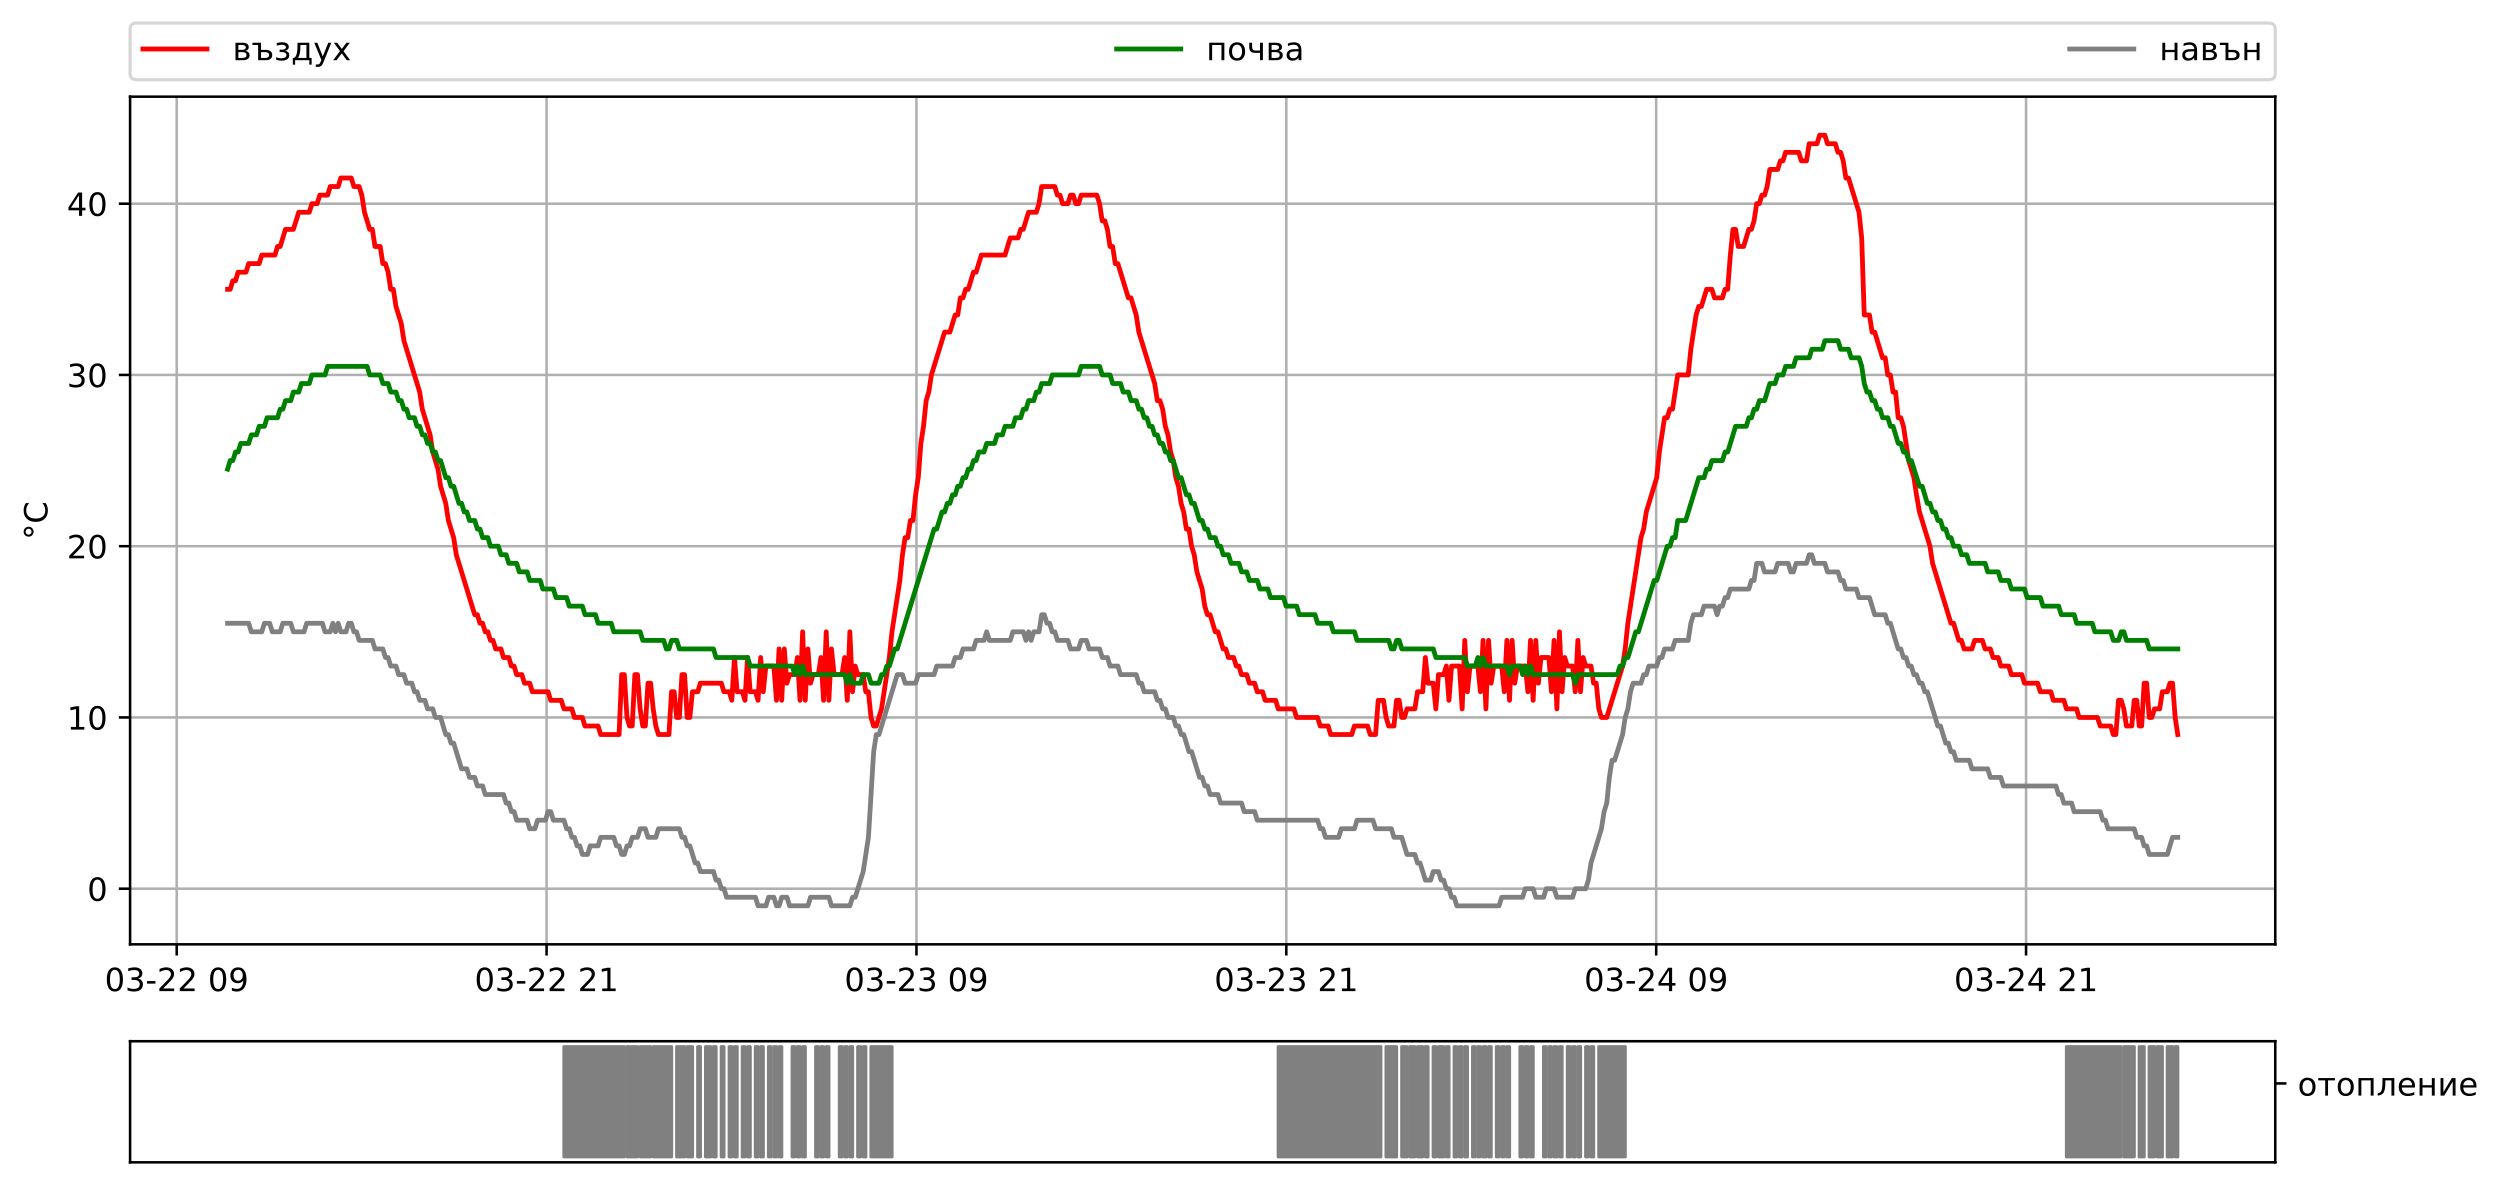<?xml version="1.0" encoding="UTF-8" standalone="no"?>
<!-- Created with matplotlib (http://matplotlib.org/) -->

<svg
   xmlns:dc="http://purl.org/dc/elements/1.1/"
   xmlns:cc="http://creativecommons.org/ns#"
   xmlns:rdf="http://www.w3.org/1999/02/22-rdf-syntax-ns#"
   xmlns:svg="http://www.w3.org/2000/svg"
   xmlns="http://www.w3.org/2000/svg"
   xmlns:xlink="http://www.w3.org/1999/xlink"
   xmlns:sodipodi="http://sodipodi.sourceforge.net/DTD/sodipodi-0.dtd"
   xmlns:inkscape="http://www.inkscape.org/namespaces/inkscape"
   height="286.341pt"
   version="1.1"
   viewBox="0 0 598.53 286.341"
   width="598.53pt"
   id="svg12411"
   sodipodi:docname="monitoring.svg"
   inkscape:version="0.92.2 5c3e80d, 2017-08-06">
  <rect x="0" y="0" width="598.53" height="286.341" fill="#333333" stroke="none"/>
  <sodipodi:namedview
     pagecolor="#ffffff"
     bordercolor="#666666"
     borderopacity="1"
     objecttolerance="10"
     gridtolerance="10"
     guidetolerance="10"
     inkscape:pageopacity="0"
     inkscape:pageshadow="2"
     inkscape:window-width="1362"
     inkscape:window-height="745"
     id="namedview12413"
     showgrid="false"
     fit-margin-top="0"
     fit-margin-left="0"
     fit-margin-right="0"
     fit-margin-bottom="0"
     inkscape:zoom="0.94643523"
     inkscape:cx="353.92234"
     inkscape:cy="199.82652"
     inkscape:window-x="2"
     inkscape:window-y="21"
     inkscape:window-maximized="0"
     inkscape:current-layer="svg12411" />
  <defs
     id="defs11825"
     style="stroke-linecap:butt;stroke-linejoin:round">
    <style
       type="text/css"
       id="style11823">
*{stroke-linecap:butt;stroke-linejoin:round;}
  </style>
  </defs>
  <g
     id="figure_1"
     style="stroke-linecap:butt;stroke-linejoin:round"
     transform="scale(0.767)">
    <g
       id="patch_1"
       style="stroke-linecap:butt;stroke-linejoin:round">
      <path
         d="M 0,373.51 H 780.737 V 0 H 0 Z"
         style="fill:#ffffff;stroke-linecap:butt;stroke-linejoin:round"
         id="path11827"
         inkscape:connector-curvature="0" />
    </g>
    <g
       id="axes_1"
       style="stroke-linecap:butt;stroke-linejoin:round">
      <g
         id="patch_2"
         style="stroke-linecap:butt;stroke-linejoin:round">
        <path
           d="M 40.603,294.77 H 710.203 V 30.17 H 40.603 Z"
           style="fill:#ffffff;stroke-linecap:butt;stroke-linejoin:round"
           id="path11830"
           inkscape:connector-curvature="0" />
      </g>
      <g
         id="matplotlib.axis_1"
         style="stroke-linecap:butt;stroke-linejoin:round">
        <g
           id="xtick_1"
           style="stroke-linecap:butt;stroke-linejoin:round">
          <g
             id="line2d_1"
             style="stroke-linecap:butt;stroke-linejoin:round">
            <path
               clip-path="url(#pafd360c459)"
               d="M 55.158,294.77 V 30.17"
               style="fill:none;stroke:#b0b0b0;stroke-width:0.8;stroke-linecap:square;stroke-linejoin:round"
               id="path11833"
               inkscape:connector-curvature="0" />
          </g>
          <g
             id="line2d_2"
             style="stroke-linecap:butt;stroke-linejoin:round">
            <defs
               id="defs11837">
              <path
                 d="M 0,0 V 3.5"
                 id="m0038017974"
                 style="stroke:#000000;stroke-width:0.8;stroke-linecap:butt;stroke-linejoin:round"
                 inkscape:connector-curvature="0" />
            </defs>
            <g
               id="g11841"
               style="stroke-linecap:butt;stroke-linejoin:round">
              <use
                 style="stroke:#000000;stroke-width:0.8;stroke-linecap:butt;stroke-linejoin:round"
                 x="55.158"
                 xlink:href="#m0038017974"
                 y="294.77"
                 id="use11839"
                 width="100%"
                 height="100%" />
            </g>
          </g>
          <g
             id="text_1"
             style="stroke-linecap:butt;stroke-linejoin:round">
            <!-- 03-22 09 -->
            <defs
               id="defs11850">
              <path
                 d="m 31.781,66.406 q -7.609,0 -11.453,-7.5 Q 16.5,51.422 16.5,36.375 q 0,-14.984 3.828,-22.484 3.844,-7.5 11.453,-7.5 7.672,0 11.5,7.5 3.844,7.5 3.844,22.484 0,15.047 -3.844,22.531 -3.828,7.5 -11.5,7.5 m 0,7.812 q 12.266,0 18.734,-9.703 6.469,-9.688 6.469,-28.141 0,-18.406 -6.469,-28.109 -6.469,-9.688 -18.734,-9.688 -12.25,0 -18.719,9.688 Q 6.594,17.969 6.594,36.375 q 0,18.453 6.469,28.141 6.469,9.703 18.719,9.703"
                 id="DejaVuSans-30"
                 inkscape:connector-curvature="0"
                 style="stroke-linecap:butt;stroke-linejoin:round" />
              <path
                 d="M 40.578,39.312 Q 47.656,37.797 51.625,33 q 3.984,-4.781 3.984,-11.812 0,-10.781 -7.422,-16.703 -7.422,-5.906 -21.094,-5.906 -4.578,0 -9.438,0.906 -4.859,0.906 -10.031,2.719 v 9.516 q 4.094,-2.391 8.969,-3.609 4.891,-1.219 10.219,-1.219 9.266,0 14.125,3.656 4.859,3.656 4.859,10.641 0,6.453 -4.516,10.078 -4.516,3.641 -12.562,3.641 h -8.5 v 8.109 h 8.891 q 7.266,0 11.125,2.906 3.859,2.906 3.859,8.375 0,5.609 -3.984,8.609 -3.969,3.016 -11.391,3.016 -4.062,0 -8.703,-0.891 Q 15.375,64.156 9.812,62.312 v 8.781 q 5.625,1.562 10.531,2.344 4.906,0.781 9.25,0.781 11.234,0 17.766,-5.109 6.547,-5.094 6.547,-13.781 0,-6.062 -3.469,-10.234 -3.469,-4.172 -9.859,-5.781"
                 id="DejaVuSans-33"
                 inkscape:connector-curvature="0"
                 style="stroke-linecap:butt;stroke-linejoin:round" />
              <path
                 d="m 4.891,31.391 h 26.312 v -8 h -26.312 z"
                 id="DejaVuSans-2d"
                 inkscape:connector-curvature="0"
                 style="stroke-linecap:butt;stroke-linejoin:round" />
              <path
                 d="M 19.188,8.297 H 53.609 V 0 H 7.328 v 8.297 q 5.609,5.812 15.297,15.594 9.703,9.797 12.188,12.641 4.734,5.312 6.609,9 1.891,3.688 1.891,7.25 0,5.812 -4.078,9.469 -4.078,3.672 -10.625,3.672 -4.641,0 -9.797,-1.609 -5.141,-1.609 -11,-4.891 v 9.969 Q 13.766,71.781 18.938,73 q 5.188,1.219 9.484,1.219 11.328,0 18.062,-5.672 6.734,-5.656 6.734,-15.125 0,-4.5 -1.688,-8.531 Q 49.859,40.875 45.406,35.406 44.188,33.984 37.641,27.219 31.109,20.453 19.188,8.297"
                 id="DejaVuSans-32"
                 inkscape:connector-curvature="0"
                 style="stroke-linecap:butt;stroke-linejoin:round" />
              <path
                 id="DejaVuSans-20"
                 d=""
                 inkscape:connector-curvature="0"
                 style="stroke-linecap:butt;stroke-linejoin:round" />
              <path
                 d="M 10.984,1.516 V 10.5 Q 14.703,8.734 18.5,7.812 q 3.812,-0.922 7.484,-0.922 9.766,0 14.906,6.562 5.156,6.562 5.891,19.953 -2.828,-4.203 -7.188,-6.453 -4.344,-2.25 -9.609,-2.25 -10.938,0 -17.312,6.609 -6.375,6.625 -6.375,18.109 0,11.219 6.641,18 6.641,6.797 17.672,6.797 12.656,0 19.312,-9.703 6.672,-9.688 6.672,-28.141 0,-17.234 -8.188,-27.516 -8.172,-10.281 -21.984,-10.281 -3.719,0 -7.531,0.734 -3.797,0.734 -7.906,2.203 m 19.625,30.906 q 6.641,0 10.516,4.531 3.891,4.547 3.891,12.469 0,7.859 -3.891,12.422 -3.875,4.562 -10.516,4.562 -6.641,0 -10.516,-4.562 -3.875,-4.562 -3.875,-12.422 0,-7.922 3.875,-12.469 3.875,-4.531 10.516,-4.531"
                 id="DejaVuSans-39"
                 inkscape:connector-curvature="0"
                 style="stroke-linecap:butt;stroke-linejoin:round" />
            </defs>
            <g
               transform="matrix(0.1,0,0,-0.1,32.677,309.369)"
               id="g11868"
               style="stroke-linecap:butt;stroke-linejoin:round">
              <use
                 xlink:href="#DejaVuSans-30"
                 id="use11852"
                 style="stroke-linecap:butt;stroke-linejoin:round"
                 x="0"
                 y="0"
                 width="100%"
                 height="100%" />
              <use
                 x="63.623"
                 xlink:href="#DejaVuSans-33"
                 id="use11854"
                 style="stroke-linecap:butt;stroke-linejoin:round"
                 y="0"
                 width="100%"
                 height="100%" />
              <use
                 x="127.246"
                 xlink:href="#DejaVuSans-2d"
                 id="use11856"
                 style="stroke-linecap:butt;stroke-linejoin:round"
                 y="0"
                 width="100%"
                 height="100%" />
              <use
                 x="163.33"
                 xlink:href="#DejaVuSans-32"
                 id="use11858"
                 style="stroke-linecap:butt;stroke-linejoin:round"
                 y="0"
                 width="100%"
                 height="100%" />
              <use
                 x="226.953"
                 xlink:href="#DejaVuSans-32"
                 id="use11860"
                 style="stroke-linecap:butt;stroke-linejoin:round"
                 y="0"
                 width="100%"
                 height="100%" />
              <use
                 x="290.576"
                 xlink:href="#DejaVuSans-20"
                 id="use11862"
                 style="stroke-linecap:butt;stroke-linejoin:round"
                 y="0"
                 width="100%"
                 height="100%" />
              <use
                 x="322.363"
                 xlink:href="#DejaVuSans-30"
                 id="use11864"
                 style="stroke-linecap:butt;stroke-linejoin:round"
                 y="0"
                 width="100%"
                 height="100%" />
              <use
                 x="385.986"
                 xlink:href="#DejaVuSans-39"
                 id="use11866"
                 style="stroke-linecap:butt;stroke-linejoin:round"
                 y="0"
                 width="100%"
                 height="100%" />
            </g>
          </g>
        </g>
        <g
           id="xtick_2"
           style="stroke-linecap:butt;stroke-linejoin:round">
          <g
             id="line2d_3"
             style="stroke-linecap:butt;stroke-linejoin:round">
            <path
               clip-path="url(#pafd360c459)"
               d="M 170.609,294.77 V 30.17"
               style="fill:none;stroke:#b0b0b0;stroke-width:0.8;stroke-linecap:square;stroke-linejoin:round"
               id="path11872"
               inkscape:connector-curvature="0" />
          </g>
          <g
             id="line2d_4"
             style="stroke-linecap:butt;stroke-linejoin:round">
            <g
               id="g11877"
               style="stroke-linecap:butt;stroke-linejoin:round">
              <use
                 style="stroke:#000000;stroke-width:0.8;stroke-linecap:butt;stroke-linejoin:round"
                 x="170.609"
                 xlink:href="#m0038017974"
                 y="294.77"
                 id="use11875"
                 width="100%"
                 height="100%" />
            </g>
          </g>
          <g
             id="text_2"
             style="stroke-linecap:butt;stroke-linejoin:round">
            <!-- 03-22 21 -->
            <defs
               id="defs11881">
              <path
                 d="m 12.406,8.297 h 16.109 v 55.625 L 10.984,60.406 v 8.984 l 17.438,3.516 H 38.281 V 8.297 H 54.391 V 0 H 12.406 Z"
                 id="DejaVuSans-31"
                 inkscape:connector-curvature="0"
                 style="stroke-linecap:butt;stroke-linejoin:round" />
            </defs>
            <g
               transform="matrix(0.1,0,0,-0.1,148.129,309.369)"
               id="g11899"
               style="stroke-linecap:butt;stroke-linejoin:round">
              <use
                 xlink:href="#DejaVuSans-30"
                 id="use11883"
                 style="stroke-linecap:butt;stroke-linejoin:round"
                 x="0"
                 y="0"
                 width="100%"
                 height="100%" />
              <use
                 x="63.623"
                 xlink:href="#DejaVuSans-33"
                 id="use11885"
                 style="stroke-linecap:butt;stroke-linejoin:round"
                 y="0"
                 width="100%"
                 height="100%" />
              <use
                 x="127.246"
                 xlink:href="#DejaVuSans-2d"
                 id="use11887"
                 style="stroke-linecap:butt;stroke-linejoin:round"
                 y="0"
                 width="100%"
                 height="100%" />
              <use
                 x="163.33"
                 xlink:href="#DejaVuSans-32"
                 id="use11889"
                 style="stroke-linecap:butt;stroke-linejoin:round"
                 y="0"
                 width="100%"
                 height="100%" />
              <use
                 x="226.953"
                 xlink:href="#DejaVuSans-32"
                 id="use11891"
                 style="stroke-linecap:butt;stroke-linejoin:round"
                 y="0"
                 width="100%"
                 height="100%" />
              <use
                 x="290.576"
                 xlink:href="#DejaVuSans-20"
                 id="use11893"
                 style="stroke-linecap:butt;stroke-linejoin:round"
                 y="0"
                 width="100%"
                 height="100%" />
              <use
                 x="322.363"
                 xlink:href="#DejaVuSans-32"
                 id="use11895"
                 style="stroke-linecap:butt;stroke-linejoin:round"
                 y="0"
                 width="100%"
                 height="100%" />
              <use
                 x="385.986"
                 xlink:href="#DejaVuSans-31"
                 id="use11897"
                 style="stroke-linecap:butt;stroke-linejoin:round"
                 y="0"
                 width="100%"
                 height="100%" />
            </g>
          </g>
        </g>
        <g
           id="xtick_3"
           style="stroke-linecap:butt;stroke-linejoin:round">
          <g
             id="line2d_5"
             style="stroke-linecap:butt;stroke-linejoin:round">
            <path
               clip-path="url(#pafd360c459)"
               d="M 286.061,294.77 V 30.17"
               style="fill:none;stroke:#b0b0b0;stroke-width:0.8;stroke-linecap:square;stroke-linejoin:round"
               id="path11903"
               inkscape:connector-curvature="0" />
          </g>
          <g
             id="line2d_6"
             style="stroke-linecap:butt;stroke-linejoin:round">
            <g
               id="g11908"
               style="stroke-linecap:butt;stroke-linejoin:round">
              <use
                 style="stroke:#000000;stroke-width:0.8;stroke-linecap:butt;stroke-linejoin:round"
                 x="286.061"
                 xlink:href="#m0038017974"
                 y="294.77"
                 id="use11906"
                 width="100%"
                 height="100%" />
            </g>
          </g>
          <g
             id="text_3"
             style="stroke-linecap:butt;stroke-linejoin:round">
            <!-- 03-23 09 -->
            <g
               transform="matrix(0.1,0,0,-0.1,263.58,309.369)"
               id="g11927"
               style="stroke-linecap:butt;stroke-linejoin:round">
              <use
                 xlink:href="#DejaVuSans-30"
                 id="use11911"
                 style="stroke-linecap:butt;stroke-linejoin:round"
                 x="0"
                 y="0"
                 width="100%"
                 height="100%" />
              <use
                 x="63.623"
                 xlink:href="#DejaVuSans-33"
                 id="use11913"
                 style="stroke-linecap:butt;stroke-linejoin:round"
                 y="0"
                 width="100%"
                 height="100%" />
              <use
                 x="127.246"
                 xlink:href="#DejaVuSans-2d"
                 id="use11915"
                 style="stroke-linecap:butt;stroke-linejoin:round"
                 y="0"
                 width="100%"
                 height="100%" />
              <use
                 x="163.33"
                 xlink:href="#DejaVuSans-32"
                 id="use11917"
                 style="stroke-linecap:butt;stroke-linejoin:round"
                 y="0"
                 width="100%"
                 height="100%" />
              <use
                 x="226.953"
                 xlink:href="#DejaVuSans-33"
                 id="use11919"
                 style="stroke-linecap:butt;stroke-linejoin:round"
                 y="0"
                 width="100%"
                 height="100%" />
              <use
                 x="290.576"
                 xlink:href="#DejaVuSans-20"
                 id="use11921"
                 style="stroke-linecap:butt;stroke-linejoin:round"
                 y="0"
                 width="100%"
                 height="100%" />
              <use
                 x="322.363"
                 xlink:href="#DejaVuSans-30"
                 id="use11923"
                 style="stroke-linecap:butt;stroke-linejoin:round"
                 y="0"
                 width="100%"
                 height="100%" />
              <use
                 x="385.986"
                 xlink:href="#DejaVuSans-39"
                 id="use11925"
                 style="stroke-linecap:butt;stroke-linejoin:round"
                 y="0"
                 width="100%"
                 height="100%" />
            </g>
          </g>
        </g>
        <g
           id="xtick_4"
           style="stroke-linecap:butt;stroke-linejoin:round">
          <g
             id="line2d_7"
             style="stroke-linecap:butt;stroke-linejoin:round">
            <path
               clip-path="url(#pafd360c459)"
               d="M 401.512,294.77 V 30.17"
               style="fill:none;stroke:#b0b0b0;stroke-width:0.8;stroke-linecap:square;stroke-linejoin:round"
               id="path11931"
               inkscape:connector-curvature="0" />
          </g>
          <g
             id="line2d_8"
             style="stroke-linecap:butt;stroke-linejoin:round">
            <g
               id="g11936"
               style="stroke-linecap:butt;stroke-linejoin:round">
              <use
                 style="stroke:#000000;stroke-width:0.8;stroke-linecap:butt;stroke-linejoin:round"
                 x="401.512"
                 xlink:href="#m0038017974"
                 y="294.77"
                 id="use11934"
                 width="100%"
                 height="100%" />
            </g>
          </g>
          <g
             id="text_4"
             style="stroke-linecap:butt;stroke-linejoin:round">
            <!-- 03-23 21 -->
            <g
               transform="matrix(0.1,0,0,-0.1,379.032,309.369)"
               id="g11955"
               style="stroke-linecap:butt;stroke-linejoin:round">
              <use
                 xlink:href="#DejaVuSans-30"
                 id="use11939"
                 style="stroke-linecap:butt;stroke-linejoin:round"
                 x="0"
                 y="0"
                 width="100%"
                 height="100%" />
              <use
                 x="63.623"
                 xlink:href="#DejaVuSans-33"
                 id="use11941"
                 style="stroke-linecap:butt;stroke-linejoin:round"
                 y="0"
                 width="100%"
                 height="100%" />
              <use
                 x="127.246"
                 xlink:href="#DejaVuSans-2d"
                 id="use11943"
                 style="stroke-linecap:butt;stroke-linejoin:round"
                 y="0"
                 width="100%"
                 height="100%" />
              <use
                 x="163.33"
                 xlink:href="#DejaVuSans-32"
                 id="use11945"
                 style="stroke-linecap:butt;stroke-linejoin:round"
                 y="0"
                 width="100%"
                 height="100%" />
              <use
                 x="226.953"
                 xlink:href="#DejaVuSans-33"
                 id="use11947"
                 style="stroke-linecap:butt;stroke-linejoin:round"
                 y="0"
                 width="100%"
                 height="100%" />
              <use
                 x="290.576"
                 xlink:href="#DejaVuSans-20"
                 id="use11949"
                 style="stroke-linecap:butt;stroke-linejoin:round"
                 y="0"
                 width="100%"
                 height="100%" />
              <use
                 x="322.363"
                 xlink:href="#DejaVuSans-32"
                 id="use11951"
                 style="stroke-linecap:butt;stroke-linejoin:round"
                 y="0"
                 width="100%"
                 height="100%" />
              <use
                 x="385.986"
                 xlink:href="#DejaVuSans-31"
                 id="use11953"
                 style="stroke-linecap:butt;stroke-linejoin:round"
                 y="0"
                 width="100%"
                 height="100%" />
            </g>
          </g>
        </g>
        <g
           id="xtick_5"
           style="stroke-linecap:butt;stroke-linejoin:round">
          <g
             id="line2d_9"
             style="stroke-linecap:butt;stroke-linejoin:round">
            <path
               clip-path="url(#pafd360c459)"
               d="M 516.964,294.77 V 30.17"
               style="fill:none;stroke:#b0b0b0;stroke-width:0.8;stroke-linecap:square;stroke-linejoin:round"
               id="path11959"
               inkscape:connector-curvature="0" />
          </g>
          <g
             id="line2d_10"
             style="stroke-linecap:butt;stroke-linejoin:round">
            <g
               id="g11964"
               style="stroke-linecap:butt;stroke-linejoin:round">
              <use
                 style="stroke:#000000;stroke-width:0.8;stroke-linecap:butt;stroke-linejoin:round"
                 x="516.964"
                 xlink:href="#m0038017974"
                 y="294.77"
                 id="use11962"
                 width="100%"
                 height="100%" />
            </g>
          </g>
          <g
             id="text_5"
             style="stroke-linecap:butt;stroke-linejoin:round">
            <!-- 03-24 09 -->
            <defs
               id="defs11968">
              <path
                 d="M 37.797,64.312 12.891,25.391 h 24.906 z m -2.594,8.594 h 12.406 V 25.391 h 10.406 V 17.188 H 47.609 V 0 h -9.812 V 17.188 H 4.891 v 9.516 z"
                 id="DejaVuSans-34"
                 inkscape:connector-curvature="0"
                 style="stroke-linecap:butt;stroke-linejoin:round" />
            </defs>
            <g
               transform="matrix(0.1,0,0,-0.1,494.483,309.369)"
               id="g11986"
               style="stroke-linecap:butt;stroke-linejoin:round">
              <use
                 xlink:href="#DejaVuSans-30"
                 id="use11970"
                 style="stroke-linecap:butt;stroke-linejoin:round"
                 x="0"
                 y="0"
                 width="100%"
                 height="100%" />
              <use
                 x="63.623"
                 xlink:href="#DejaVuSans-33"
                 id="use11972"
                 style="stroke-linecap:butt;stroke-linejoin:round"
                 y="0"
                 width="100%"
                 height="100%" />
              <use
                 x="127.246"
                 xlink:href="#DejaVuSans-2d"
                 id="use11974"
                 style="stroke-linecap:butt;stroke-linejoin:round"
                 y="0"
                 width="100%"
                 height="100%" />
              <use
                 x="163.33"
                 xlink:href="#DejaVuSans-32"
                 id="use11976"
                 style="stroke-linecap:butt;stroke-linejoin:round"
                 y="0"
                 width="100%"
                 height="100%" />
              <use
                 x="226.953"
                 xlink:href="#DejaVuSans-34"
                 id="use11978"
                 style="stroke-linecap:butt;stroke-linejoin:round"
                 y="0"
                 width="100%"
                 height="100%" />
              <use
                 x="290.576"
                 xlink:href="#DejaVuSans-20"
                 id="use11980"
                 style="stroke-linecap:butt;stroke-linejoin:round"
                 y="0"
                 width="100%"
                 height="100%" />
              <use
                 x="322.363"
                 xlink:href="#DejaVuSans-30"
                 id="use11982"
                 style="stroke-linecap:butt;stroke-linejoin:round"
                 y="0"
                 width="100%"
                 height="100%" />
              <use
                 x="385.986"
                 xlink:href="#DejaVuSans-39"
                 id="use11984"
                 style="stroke-linecap:butt;stroke-linejoin:round"
                 y="0"
                 width="100%"
                 height="100%" />
            </g>
          </g>
        </g>
        <g
           id="xtick_6"
           style="stroke-linecap:butt;stroke-linejoin:round">
          <g
             id="line2d_11"
             style="stroke-linecap:butt;stroke-linejoin:round">
            <path
               clip-path="url(#pafd360c459)"
               d="M 632.416,294.77 V 30.17"
               style="fill:none;stroke:#b0b0b0;stroke-width:0.8;stroke-linecap:square;stroke-linejoin:round"
               id="path11990"
               inkscape:connector-curvature="0" />
          </g>
          <g
             id="line2d_12"
             style="stroke-linecap:butt;stroke-linejoin:round">
            <g
               id="g11995"
               style="stroke-linecap:butt;stroke-linejoin:round">
              <use
                 style="stroke:#000000;stroke-width:0.8;stroke-linecap:butt;stroke-linejoin:round"
                 x="632.416"
                 xlink:href="#m0038017974"
                 y="294.77"
                 id="use11993"
                 width="100%"
                 height="100%" />
            </g>
          </g>
          <g
             id="text_6"
             style="stroke-linecap:butt;stroke-linejoin:round">
            <!-- 03-24 21 -->
            <g
               transform="matrix(0.1,0,0,-0.1,609.935,309.369)"
               id="g12014"
               style="stroke-linecap:butt;stroke-linejoin:round">
              <use
                 xlink:href="#DejaVuSans-30"
                 id="use11998"
                 style="stroke-linecap:butt;stroke-linejoin:round"
                 x="0"
                 y="0"
                 width="100%"
                 height="100%" />
              <use
                 x="63.623"
                 xlink:href="#DejaVuSans-33"
                 id="use12000"
                 style="stroke-linecap:butt;stroke-linejoin:round"
                 y="0"
                 width="100%"
                 height="100%" />
              <use
                 x="127.246"
                 xlink:href="#DejaVuSans-2d"
                 id="use12002"
                 style="stroke-linecap:butt;stroke-linejoin:round"
                 y="0"
                 width="100%"
                 height="100%" />
              <use
                 x="163.33"
                 xlink:href="#DejaVuSans-32"
                 id="use12004"
                 style="stroke-linecap:butt;stroke-linejoin:round"
                 y="0"
                 width="100%"
                 height="100%" />
              <use
                 x="226.953"
                 xlink:href="#DejaVuSans-34"
                 id="use12006"
                 style="stroke-linecap:butt;stroke-linejoin:round"
                 y="0"
                 width="100%"
                 height="100%" />
              <use
                 x="290.576"
                 xlink:href="#DejaVuSans-20"
                 id="use12008"
                 style="stroke-linecap:butt;stroke-linejoin:round"
                 y="0"
                 width="100%"
                 height="100%" />
              <use
                 x="322.363"
                 xlink:href="#DejaVuSans-32"
                 id="use12010"
                 style="stroke-linecap:butt;stroke-linejoin:round"
                 y="0"
                 width="100%"
                 height="100%" />
              <use
                 x="385.986"
                 xlink:href="#DejaVuSans-31"
                 id="use12012"
                 style="stroke-linecap:butt;stroke-linejoin:round"
                 y="0"
                 width="100%"
                 height="100%" />
            </g>
          </g>
        </g>
      </g>
      <g
         id="matplotlib.axis_2"
         style="stroke-linecap:butt;stroke-linejoin:round">
        <g
           id="ytick_1"
           style="stroke-linecap:butt;stroke-linejoin:round">
          <g
             id="line2d_13"
             style="stroke-linecap:butt;stroke-linejoin:round">
            <path
               clip-path="url(#pafd360c459)"
               d="M 40.603,277.397 H 710.203"
               style="fill:none;stroke:#b0b0b0;stroke-width:0.8;stroke-linecap:square;stroke-linejoin:round"
               id="path12019"
               inkscape:connector-curvature="0" />
          </g>
          <g
             id="line2d_14"
             style="stroke-linecap:butt;stroke-linejoin:round">
            <defs
               id="defs12023">
              <path
                 d="M 0,0 H -3.5"
                 id="m1ad1891903"
                 style="stroke:#000000;stroke-width:0.8;stroke-linecap:butt;stroke-linejoin:round"
                 inkscape:connector-curvature="0" />
            </defs>
            <g
               id="g12027"
               style="stroke-linecap:butt;stroke-linejoin:round">
              <use
                 style="stroke:#000000;stroke-width:0.8;stroke-linecap:butt;stroke-linejoin:round"
                 x="40.603"
                 xlink:href="#m1ad1891903"
                 y="277.397"
                 id="use12025"
                 width="100%"
                 height="100%" />
            </g>
          </g>
          <g
             id="text_7"
             style="stroke-linecap:butt;stroke-linejoin:round">
            <!-- 0 -->
            <g
               transform="matrix(0.1,0,0,-0.1,27.241,281.197)"
               id="g12032"
               style="stroke-linecap:butt;stroke-linejoin:round">
              <use
                 xlink:href="#DejaVuSans-30"
                 id="use12030"
                 style="stroke-linecap:butt;stroke-linejoin:round"
                 x="0"
                 y="0"
                 width="100%"
                 height="100%" />
            </g>
          </g>
        </g>
        <g
           id="ytick_2"
           style="stroke-linecap:butt;stroke-linejoin:round">
          <g
             id="line2d_15"
             style="stroke-linecap:butt;stroke-linejoin:round">
            <path
               clip-path="url(#pafd360c459)"
               d="M 40.603,223.943 H 710.203"
               style="fill:none;stroke:#b0b0b0;stroke-width:0.8;stroke-linecap:square;stroke-linejoin:round"
               id="path12036"
               inkscape:connector-curvature="0" />
          </g>
          <g
             id="line2d_16"
             style="stroke-linecap:butt;stroke-linejoin:round">
            <g
               id="g12041"
               style="stroke-linecap:butt;stroke-linejoin:round">
              <use
                 style="stroke:#000000;stroke-width:0.8;stroke-linecap:butt;stroke-linejoin:round"
                 x="40.603"
                 xlink:href="#m1ad1891903"
                 y="223.943"
                 id="use12039"
                 width="100%"
                 height="100%" />
            </g>
          </g>
          <g
             id="text_8"
             style="stroke-linecap:butt;stroke-linejoin:round">
            <!-- 10 -->
            <g
               transform="matrix(0.1,0,0,-0.1,20.878,227.742)"
               id="g12048"
               style="stroke-linecap:butt;stroke-linejoin:round">
              <use
                 xlink:href="#DejaVuSans-31"
                 id="use12044"
                 style="stroke-linecap:butt;stroke-linejoin:round"
                 x="0"
                 y="0"
                 width="100%"
                 height="100%" />
              <use
                 x="63.623"
                 xlink:href="#DejaVuSans-30"
                 id="use12046"
                 style="stroke-linecap:butt;stroke-linejoin:round"
                 y="0"
                 width="100%"
                 height="100%" />
            </g>
          </g>
        </g>
        <g
           id="ytick_3"
           style="stroke-linecap:butt;stroke-linejoin:round">
          <g
             id="line2d_17"
             style="stroke-linecap:butt;stroke-linejoin:round">
            <path
               clip-path="url(#pafd360c459)"
               d="M 40.603,170.488 H 710.203"
               style="fill:none;stroke:#b0b0b0;stroke-width:0.8;stroke-linecap:square;stroke-linejoin:round"
               id="path12052"
               inkscape:connector-curvature="0" />
          </g>
          <g
             id="line2d_18"
             style="stroke-linecap:butt;stroke-linejoin:round">
            <g
               id="g12057"
               style="stroke-linecap:butt;stroke-linejoin:round">
              <use
                 style="stroke:#000000;stroke-width:0.8;stroke-linecap:butt;stroke-linejoin:round"
                 x="40.603"
                 xlink:href="#m1ad1891903"
                 y="170.488"
                 id="use12055"
                 width="100%"
                 height="100%" />
            </g>
          </g>
          <g
             id="text_9"
             style="stroke-linecap:butt;stroke-linejoin:round">
            <!-- 20 -->
            <g
               transform="matrix(0.1,0,0,-0.1,20.878,174.288)"
               id="g12064"
               style="stroke-linecap:butt;stroke-linejoin:round">
              <use
                 xlink:href="#DejaVuSans-32"
                 id="use12060"
                 style="stroke-linecap:butt;stroke-linejoin:round"
                 x="0"
                 y="0"
                 width="100%"
                 height="100%" />
              <use
                 x="63.623"
                 xlink:href="#DejaVuSans-30"
                 id="use12062"
                 style="stroke-linecap:butt;stroke-linejoin:round"
                 y="0"
                 width="100%"
                 height="100%" />
            </g>
          </g>
        </g>
        <g
           id="ytick_4"
           style="stroke-linecap:butt;stroke-linejoin:round">
          <g
             id="line2d_19"
             style="stroke-linecap:butt;stroke-linejoin:round">
            <path
               clip-path="url(#pafd360c459)"
               d="M 40.603,117.034 H 710.203"
               style="fill:none;stroke:#b0b0b0;stroke-width:0.8;stroke-linecap:square;stroke-linejoin:round"
               id="path12068"
               inkscape:connector-curvature="0" />
          </g>
          <g
             id="line2d_20"
             style="stroke-linecap:butt;stroke-linejoin:round">
            <g
               id="g12073"
               style="stroke-linecap:butt;stroke-linejoin:round">
              <use
                 style="stroke:#000000;stroke-width:0.8;stroke-linecap:butt;stroke-linejoin:round"
                 x="40.603"
                 xlink:href="#m1ad1891903"
                 y="117.034"
                 id="use12071"
                 width="100%"
                 height="100%" />
            </g>
          </g>
          <g
             id="text_10"
             style="stroke-linecap:butt;stroke-linejoin:round">
            <!-- 30 -->
            <g
               transform="matrix(0.1,0,0,-0.1,20.878,120.833)"
               id="g12080"
               style="stroke-linecap:butt;stroke-linejoin:round">
              <use
                 xlink:href="#DejaVuSans-33"
                 id="use12076"
                 style="stroke-linecap:butt;stroke-linejoin:round"
                 x="0"
                 y="0"
                 width="100%"
                 height="100%" />
              <use
                 x="63.623"
                 xlink:href="#DejaVuSans-30"
                 id="use12078"
                 style="stroke-linecap:butt;stroke-linejoin:round"
                 y="0"
                 width="100%"
                 height="100%" />
            </g>
          </g>
        </g>
        <g
           id="ytick_5"
           style="stroke-linecap:butt;stroke-linejoin:round">
          <g
             id="line2d_21"
             style="stroke-linecap:butt;stroke-linejoin:round">
            <path
               clip-path="url(#pafd360c459)"
               d="M 40.603,63.579 H 710.203"
               style="fill:none;stroke:#b0b0b0;stroke-width:0.8;stroke-linecap:square;stroke-linejoin:round"
               id="path12084"
               inkscape:connector-curvature="0" />
          </g>
          <g
             id="line2d_22"
             style="stroke-linecap:butt;stroke-linejoin:round">
            <g
               id="g12089"
               style="stroke-linecap:butt;stroke-linejoin:round">
              <use
                 style="stroke:#000000;stroke-width:0.8;stroke-linecap:butt;stroke-linejoin:round"
                 x="40.603"
                 xlink:href="#m1ad1891903"
                 y="63.579"
                 id="use12087"
                 width="100%"
                 height="100%" />
            </g>
          </g>
          <g
             id="text_11"
             style="stroke-linecap:butt;stroke-linejoin:round">
            <!-- 40 -->
            <g
               transform="matrix(0.1,0,0,-0.1,20.878,67.378)"
               id="g12096"
               style="stroke-linecap:butt;stroke-linejoin:round">
              <use
                 xlink:href="#DejaVuSans-34"
                 id="use12092"
                 style="stroke-linecap:butt;stroke-linejoin:round"
                 x="0"
                 y="0"
                 width="100%"
                 height="100%" />
              <use
                 x="63.623"
                 xlink:href="#DejaVuSans-30"
                 id="use12094"
                 style="stroke-linecap:butt;stroke-linejoin:round"
                 y="0"
                 width="100%"
                 height="100%" />
            </g>
          </g>
        </g>
        <g
           id="text_12"
           style="stroke-linecap:butt;stroke-linejoin:round">
          <!-- °C -->
          <defs
             id="defs12102">
            <path
               d="m 25,67.922 q -3.906,0 -6.594,-2.719 -2.688,-2.703 -2.688,-6.609 0,-3.859 2.688,-6.516 2.688,-2.656 6.594,-2.656 3.906,0 6.594,2.656 2.688,2.656 2.688,6.516 0,3.859 -2.719,6.594 Q 28.859,67.922 25,67.922 m 0,6.297 q 3.125,0 6,-1.203 2.891,-1.188 4.984,-3.438 2.25,-2.188 3.375,-4.984 1.125,-2.781 1.125,-6 0,-6.438 -4.516,-10.906 -4.516,-4.469 -11.062,-4.469 -6.594,0 -11,4.391 Q 9.516,52 9.516,58.594 q 0,6.547 4.484,11.078 4.5,4.547 11,4.547"
               id="DejaVuSans-b0"
               inkscape:connector-curvature="0"
               style="stroke-linecap:butt;stroke-linejoin:round" />
            <path
               d="M 64.406,67.281 V 56.891 q -4.984,4.641 -10.625,6.922 -5.641,2.297 -11.984,2.297 -12.5,0 -19.141,-7.641 -6.641,-7.641 -6.641,-22.094 0,-14.406 6.641,-22.047 Q 29.297,6.688 41.797,6.688 q 6.344,0 11.984,2.297 5.641,2.297 10.625,6.938 V 5.609 Q 59.234,2.094 53.438,0.328 q -5.781,-1.75 -12.219,-1.75 -16.562,0 -26.094,10.125 Q 5.609,18.844 5.609,36.375 q 0,17.578 9.516,27.703 9.531,10.141 26.094,10.141 6.531,0 12.312,-1.734 5.797,-1.734 10.875,-5.203"
               id="DejaVuSans-43"
               inkscape:connector-curvature="0"
               style="stroke-linecap:butt;stroke-linejoin:round" />
          </defs>
          <g
             transform="matrix(0,-0.1,-0.1,0,14.798,168.462)"
             id="g12108"
             style="stroke-linecap:butt;stroke-linejoin:round">
            <use
               xlink:href="#DejaVuSans-b0"
               id="use12104"
               style="stroke-linecap:butt;stroke-linejoin:round"
               x="0"
               y="0"
               width="100%"
               height="100%" />
            <use
               x="50"
               xlink:href="#DejaVuSans-43"
               id="use12106"
               style="stroke-linecap:butt;stroke-linejoin:round"
               y="0"
               width="100%"
               height="100%" />
          </g>
        </g>
      </g>
      <g
         id="line2d_23"
         style="stroke-linecap:butt;stroke-linejoin:round">
        <path
           clip-path="url(#pafd360c459)"
           d="m 71.039,90.306 h 0.813 l 0.823,-2.673 h 0.831 l 0.812,-2.673 h 2.47 l 0.825,-2.673 h 3.277 l 0.82,-2.673 h 4.116 l 0.805,-2.673 h 0.827 l 1.639,-5.345 h 2.471 l 1.688,-5.345 h 3.28 l 0.828,-2.673 h 1.628 l 0.83,-2.673 h 2.439 l 0.818,-2.673 h 2.474 l 0.815,-2.673 h 3.288 l 0.809,2.673 h 1.645 l 0.825,2.673 0.828,5.345 1.64,5.345 h 0.822 l 0.821,5.345 h 1.638 l 0.815,5.345 h 0.812 l 0.824,2.673 0.825,5.345 h 0.813 l 0.827,5.345 1.651,5.345 0.832,5.345 4.921,16.036 0.808,5.345 2.451,8.018 0.806,5.345 1.645,5.345 0.812,5.345 1.62,5.345 0.809,5.345 1.649,5.345 0.823,5.345 5.749,18.709 h 0.823 l 0.81,2.673 h 0.828 l 0.817,2.673 h 0.814 l 0.817,2.673 h 0.813 l 0.811,2.673 h 1.65 l 0.808,2.673 h 1.644 l 0.814,2.673 h 0.83 l 0.806,2.673 h 1.63 l 0.827,2.673 h 1.628 l 0.812,2.673 h 4.914 l 0.818,2.673 h 3.294 l 0.854,2.673 h 2.456 l 0.807,2.673 h 2.466 l 0.825,2.673 h 4.086 l 0.819,2.673 h 5.739 l 0.806,-18.709 h 0.837 l 0.825,13.364 0.808,2.673 h 0.829 l 0.823,-16.036 h 0.816 l 0.825,10.691 0.824,5.345 h 0.806 l 0.821,-13.364 h 0.825 l 0.81,8.018 0.822,5.345 0.814,2.673 h 3.272 l 0.816,-13.364 h 0.812 l 0.8,8.018 h 0.821 l 0.821,-13.364 h 0.812 l 0.824,13.364 h 0.816 l 0.83,-8.018 h 1.644 l 0.807,-2.673 h 6.549 l 0.811,2.673 h 1.651 l 0.816,2.673 0.832,-13.364 0.818,10.691 h 1.64 l 0.817,2.673 0.807,-13.364 0.818,10.691 h 1.627 l 0.828,2.673 0.817,-13.364 0.808,10.691 0.825,-8.018 h 2.479 l 0.825,10.691 0.81,-16.036 0.818,16.036 0.813,-16.036 0.809,10.691 0.828,-2.673 h 1.632 l 0.82,-5.345 0.818,13.364 0.812,-21.382 0.819,21.382 0.826,-16.036 0.805,10.691 0.823,-2.673 h 1.628 l 0.821,-5.345 0.82,13.364 0.823,-21.382 0.823,21.382 0.819,-16.036 0.814,8.018 h 2.468 l 0.824,-5.345 0.825,13.364 0.807,-21.382 0.834,18.709 0.824,-8.018 0.803,2.673 h 1.695 l 0.807,5.345 h 0.82 l 0.823,8.018 0.814,2.673 h 0.818 l 1.64,-5.345 2.442,-16.036 0.82,-8.018 2.46,-16.036 0.816,-8.018 0.824,-5.345 h 0.819 l 0.823,-5.345 h 0.811 l 0.82,-8.018 0.834,-5.345 0.818,-10.691 0.821,-5.345 0.828,-8.018 0.813,-2.673 0.82,-5.345 4.118,-13.364 h 1.642 l 1.643,-5.345 h 0.819 l 0.813,-5.345 h 0.824 l 0.821,-2.673 h 0.81 l 1.65,-5.345 h 0.811 l 1.649,-5.345 h 7.373 l 1.635,-5.345 h 2.437 l 0.823,-2.673 h 0.804 l 1.652,-5.345 h 2.439 l 0.826,-2.673 0.822,-5.345 h 4.105 l 0.812,2.673 h 0.818 l 0.816,2.673 h 1.649 l 0.812,-2.673 h 0.831 l 0.844,2.673 h 0.831 l 0.821,-2.673 h 4.916 l 0.829,2.673 0.82,5.345 h 0.812 l 0.812,2.673 0.823,5.345 h 0.807 l 0.823,5.345 h 0.817 l 3.272,10.691 h 0.824 l 1.621,5.345 0.827,5.345 4.944,16.036 0.822,5.345 h 0.818 l 0.849,2.673 0.835,5.345 0.821,2.673 0.826,5.345 0.816,2.673 0.818,5.345 0.825,2.673 0.821,5.345 0.811,2.673 0.826,5.345 h 0.813 l 0.821,5.345 0.819,2.673 0.831,5.345 1.645,5.345 0.821,5.345 0.818,2.673 h 0.831 l 1.623,5.345 h 0.829 l 1.632,5.345 h 0.823 l 0.818,2.673 h 1.63 l 0.826,2.673 h 0.81 l 0.821,2.673 h 1.635 l 0.837,2.673 h 1.624 l 0.821,2.673 h 1.651 l 0.826,2.673 h 3.273 l 0.807,2.673 h 4.893 l 0.835,2.673 h 6.539 l 0.824,2.673 h 2.47 l 0.82,2.673 h 6.556 l 0.832,-2.673 h 4.112 l 0.814,2.673 h 1.691 l 0.811,-10.691 h 1.641 l 0.819,5.345 0.807,2.673 h 1.647 l 0.807,-8.018 h 0.817 l 0.819,5.345 h 0.81 l 0.821,-2.673 h 2.464 l 0.815,-5.345 h 1.631 l 0.829,-10.691 0.812,8.018 h 1.639 l 0.814,8.018 0.826,-10.691 h 1.627 l 0.824,-2.673 0.814,10.691 0.812,-10.691 h 2.465 l 0.844,13.364 0.817,-21.382 0.813,16.036 0.828,-8.018 h 2.444 l 0.81,8.018 0.819,-16.036 0.883,21.382 0.822,-21.382 0.811,13.364 0.829,-5.345 h 2.465 l 0.811,8.018 0.809,-16.036 0.821,18.709 0.816,-18.709 0.826,13.364 0.82,-5.345 h 2.465 l 0.82,8.018 0.805,-16.036 0.825,18.709 0.824,-18.709 0.809,13.364 0.824,-8.018 h 2.451 l 0.813,10.691 0.808,-16.036 0.883,21.382 0.806,-24.055 0.804,18.709 0.83,-10.691 0.838,2.673 h 1.63 l 0.82,8.018 0.823,-16.036 0.823,16.036 0.815,-10.691 0.811,2.673 h 1.646 l 0.811,5.345 h 0.82 l 0.816,8.018 0.81,2.673 h 1.666 l 4.938,-16.036 0.816,-5.345 0.831,-8.018 4.092,-26.727 0.834,-2.673 0.825,-5.345 3.261,-10.691 0.823,-8.018 1.62,-10.691 h 0.832 l 0.82,-2.673 h 0.825 l 1.625,-10.691 h 3.279 l 0.825,-8.018 1.639,-10.691 0.824,-2.673 h 0.823 l 1.638,-5.345 h 1.637 l 0.823,2.673 h 2.457 l 0.833,-2.673 h 0.823 l 0.826,-10.691 0.821,-8.018 h 0.813 l 0.822,5.345 h 1.688 l 1.635,-5.345 h 0.806 l 0.819,-2.673 0.818,-5.345 h 0.814 l 0.823,-2.673 h 0.819 l 0.815,-2.673 0.827,-5.345 h 2.47 l 0.82,-2.673 h 0.81 l 0.821,-2.673 h 4.09 l 0.829,2.673 h 1.625 l 0.819,-5.345 h 2.451 l 0.814,-2.673 h 1.632 l 0.828,2.673 h 2.456 l 0.809,2.673 h 0.827 l 0.82,2.673 0.82,5.345 h 0.82 l 3.279,10.691 0.842,8.018 0.798,24.055 h 1.636 l 0.813,5.345 h 0.811 l 2.452,8.018 h 0.837 l 0.794,5.345 h 0.813 l 0.829,5.345 h 0.801 l 0.812,8.018 h 0.825 l 0.816,2.673 1.636,10.691 1.627,5.345 0.804,5.345 0.934,5.345 3.269,10.691 0.817,5.345 5.74,18.709 h 0.823 l 1.634,5.345 h 0.826 l 0.814,2.673 h 2.46 l 0.823,-2.673 h 2.444 l 0.83,2.673 h 1.648 l 0.83,2.673 h 1.616 l 0.822,2.673 h 2.456 l 0.822,2.673 h 3.275 l 0.831,2.673 h 4.11 l 0.822,2.673 h 3.275 l 0.808,2.673 h 3.28 l 0.809,2.673 h 3.155 l 0.778,2.673 h 5.731 l 0.878,2.673 h 3.253 l 0.814,2.673 h 0.817 l 0.822,-10.691 h 0.829 l 0.823,2.673 0.817,5.345 h 1.653 l 0.776,-8.018 h 0.791 l 0.777,8.018 h 0.76 l 0.769,-13.364 h 0.782 l 0.803,10.691 h 0.814 l 0.812,-2.673 h 1.637 l 0.823,-5.345 h 1.558 l 0.816,-2.673 h 0.817 l 0.821,10.691 0.809,5.345 v 0"
           style="fill:none;stroke:#ff0000;stroke-width:1.5;stroke-linecap:square;stroke-linejoin:round"
           id="path12112"
           inkscape:connector-curvature="0" />
      </g>
      <g
         id="line2d_24"
         style="stroke-linecap:butt;stroke-linejoin:round">
        <path
           clip-path="url(#pafd360c459)"
           d="m 71.039,146.434 0.813,-2.673 h 0.823 l 0.831,-2.673 h 0.812 l 0.82,-2.673 h 2.476 l 0.823,-2.673 h 1.631 l 0.822,-2.673 h 1.648 l 0.818,-2.673 h 3.275 l 0.827,-2.673 h 0.825 l 0.814,-2.673 h 1.653 l 0.818,-2.673 h 1.688 l 0.819,-2.673 h 2.461 l 0.828,-2.673 h 4.083 l 0.814,-2.673 h 12.322 l 0.82,2.673 h 3.281 l 0.815,2.673 h 1.636 l 0.825,2.673 h 1.64 l 0.826,2.673 h 0.825 l 0.832,2.673 h 0.822 l 0.823,2.673 h 1.639 l 0.807,2.673 h 0.831 l 0.808,2.673 h 0.811 l 0.826,2.673 h 0.814 l 0.806,2.673 h 0.829 l 0.817,2.673 h 0.812 l 1.62,5.345 h 0.809 l 0.824,2.673 h 0.825 l 1.648,5.345 h 0.816 l 0.819,2.673 h 0.835 l 0.818,2.673 h 1.637 l 0.823,2.673 h 0.81 l 0.828,2.673 h 1.631 l 0.817,2.673 h 2.457 l 0.817,2.673 h 1.628 l 0.825,2.673 h 2.45 l 0.811,2.673 h 2.455 l 0.819,2.673 h 3.267 l 0.813,2.673 h 3.295 l 0.826,2.673 h 3.309 l 0.827,2.673 h 4.086 l 0.825,2.673 h 3.271 l 0.814,2.673 h 4.092 l 0.805,2.673 h 8.229 l 0.824,2.673 h 6.532 l 0.818,2.673 h 0.82 l 0.816,-2.673 h 1.613 l 0.821,2.673 h 10.642 l 0.806,2.673 h 9.847 l 0.818,2.673 h 13.11 l 0.809,2.673 0.82,-2.673 0.818,2.673 0.812,-2.673 0.819,2.673 h 12.294 l 0.825,2.673 0.807,-2.673 0.834,2.673 h 2.504 l 0.818,-2.673 h 1.627 l 0.823,2.673 h 2.465 l 0.807,-2.673 h 0.819 l 0.818,-2.673 h 0.805 l 1.641,-5.345 h 0.815 l 11.506,-37.418 h 0.813 l 1.66,-5.345 h 0.81 l 0.817,-2.673 h 0.825 l 0.816,-2.673 h 0.827 l 0.819,-2.673 h 0.813 l 0.824,-2.673 h 0.821 l 0.81,-2.673 h 0.825 l 0.825,-2.673 h 0.811 l 0.823,-2.673 h 1.641 l 0.831,-2.673 h 2.455 l 0.824,-2.673 h 1.63 l 0.82,-2.673 h 2.453 l 0.807,-2.673 h 1.635 l 0.804,-2.673 h 0.835 l 0.817,-2.673 h 1.613 l 0.825,-2.673 h 0.826 l 0.822,-2.673 h 2.474 l 0.823,-2.673 h 8.22 l 0.821,-2.673 h 5.745 l 0.82,2.673 h 2.447 l 0.807,2.673 h 2.454 l 0.825,2.673 h 1.633 l 0.824,2.673 h 1.621 l 0.827,2.673 h 0.822 l 0.828,2.673 h 0.834 l 0.819,2.673 h 0.819 l 0.823,2.673 h 0.822 l 0.818,2.673 h 0.849 l 0.835,2.673 h 0.821 l 0.826,2.673 h 0.816 l 1.644,5.345 h 0.821 l 1.637,5.345 h 0.813 l 0.821,2.673 h 0.819 l 1.653,5.345 h 0.824 l 0.821,2.673 h 0.818 l 0.831,2.673 h 1.623 l 0.829,2.673 h 0.817 l 0.815,2.673 h 1.641 l 0.808,2.673 h 2.458 l 0.821,2.673 h 1.635 l 0.837,2.673 h 2.446 l 0.84,2.673 h 2.458 l 0.813,2.673 h 4.084 l 0.806,2.673 h 3.282 l 0.819,2.673 h 4.913 l 0.807,2.673 h 4.114 l 0.812,2.673 h 6.576 l 0.811,2.673 h 9.884 l 0.828,2.673 h 0.82 l 0.807,-2.673 h 0.817 l 0.819,2.673 h 9.821 l 0.814,2.673 h 9.028 l 0.813,2.673 h 2.447 l 0.826,-2.673 0.81,2.673 0.819,-2.673 0.883,2.673 h 6.547 l 0.821,2.673 0.816,-2.673 h 2.473 l 0.809,2.673 0.829,-2.673 0.82,2.673 0.805,-2.673 0.825,2.673 h 12.319 l 0.82,2.673 0.823,-2.673 h 12.285 l 0.843,-2.673 h 0.828 l 0.816,-2.673 h 0.831 l 2.454,-8.018 h 0.822 l 4.919,-16.036 h 0.817 l 3.275,-10.691 h 0.82 l 0.825,-2.673 h 0.822 l 0.803,-5.345 h 2.472 l 4.096,-13.364 h 1.635 l 0.826,-2.673 h 0.828 l 0.809,-2.673 h 3.28 l 0.833,-2.673 h 0.823 l 2.459,-8.018 h 3.333 l 0.813,-2.673 h 0.806 l 0.819,-2.673 h 0.818 l 0.814,-2.673 h 1.642 l 1.642,-5.345 h 1.63 l 0.84,-2.673 h 1.629 l 0.821,-2.673 h 2.457 l 0.82,-2.673 h 4.087 l 0.823,-2.673 h 3.252 l 0.821,-2.673 h 4.093 l 0.827,2.673 h 2.461 l 0.823,2.673 h 2.456 l 0.842,2.673 0.798,5.345 0.814,2.673 h 0.822 l 0.813,2.673 h 0.811 l 0.821,2.673 h 0.816 l 0.815,2.673 h 1.631 l 0.813,2.673 h 0.829 l 1.613,5.345 h 0.825 l 0.816,2.673 h 0.81 l 0.826,2.673 h 0.812 l 2.553,8.018 h 0.825 l 1.622,5.345 h 0.823 l 0.817,2.673 h 0.815 l 0.833,2.673 h 0.821 l 0.815,2.673 h 0.82 l 0.822,2.673 h 0.814 l 0.823,2.673 h 1.634 l 0.826,2.673 h 1.626 l 0.822,2.673 h 4.921 l 0.82,2.673 h 3.275 l 0.822,2.673 h 2.456 l 0.822,2.673 h 4.106 l 0.811,2.673 h 4.12 l 0.828,2.673 h 4.888 l 0.83,2.673 h 4.019 l 0.763,2.673 h 4.867 l 0.826,2.673 h 4.947 l 0.814,2.673 h 1.639 l 0.829,-2.673 h 0.823 l 0.817,2.673 h 6.309 l 0.803,2.673 h 8.907 v 0"
           style="fill:none;stroke:#008000;stroke-width:1.5;stroke-linecap:square;stroke-linejoin:round"
           id="path12115"
           inkscape:connector-curvature="0" />
      </g>
      <g
         id="line2d_25"
         style="stroke-linecap:butt;stroke-linejoin:round">
        <path
           clip-path="url(#pafd360c459)"
           d="m 71.039,194.543 h 6.575 l 0.823,2.673 h 3.274 l 0.828,-2.673 h 1.631 l 0.828,2.673 h 2.461 l 0.825,-2.673 h 2.467 l 0.818,2.673 h 3.331 l 0.823,-2.673 h 4.915 l 0.811,2.673 h 1.632 l 0.819,-2.673 0.83,2.673 0.826,-2.673 0.815,2.673 h 1.644 l 0.815,-2.673 h 0.829 l 0.809,2.673 h 0.818 l 0.828,2.673 h 4.116 l 0.821,2.673 h 2.452 l 0.812,2.673 h 0.824 l 0.825,2.673 h 1.64 l 0.826,2.673 h 1.657 l 0.822,2.673 h 1.643 l 0.819,2.673 h 0.807 l 0.831,2.673 h 1.619 l 0.826,2.673 h 1.619 l 0.829,2.673 h 1.629 l 1.62,5.345 h 0.809 l 0.824,2.673 h 0.825 l 2.465,8.018 h 1.654 l 0.818,2.673 h 1.637 l 0.823,2.673 h 1.638 l 0.817,2.673 h 5.713 l 0.819,2.673 h 0.825 l 0.814,2.673 h 0.83 l 0.806,2.673 h 3.266 l 0.819,2.673 h 1.625 l 0.824,-2.673 h 2.462 l 0.816,-2.673 h 0.818 l 0.83,2.673 h 3.318 l 0.817,2.673 h 0.827 l 0.813,2.673 h 0.807 l 0.832,2.673 h 0.822 l 0.812,2.673 h 1.641 l 0.807,-2.673 h 2.463 l 0.819,-2.673 h 4.078 l 0.84,2.673 h 0.821 l 0.806,2.673 h 0.837 l 0.825,-2.673 h 0.808 l 0.829,-2.673 h 1.639 l 0.825,-2.673 h 1.63 l 0.821,2.673 h 2.457 l 0.814,-2.673 h 6.522 l 0.821,2.673 h 0.812 l 0.824,2.673 h 0.816 l 1.655,5.345 h 0.819 l 0.807,2.673 h 4.088 l 0.806,2.673 h 0.821 l 0.835,2.673 h 0.811 l 0.827,2.673 h 8.998 l 0.828,2.673 h 2.45 l 0.824,-2.673 h 1.655 l 0.825,2.673 h 0.81 l 0.818,-2.673 h 1.622 l 0.828,2.673 h 5.728 l 0.805,-2.673 h 5.737 l 0.819,2.673 h 5.738 l 0.834,-2.673 h 0.824 l 2.498,-8.018 1.627,-10.691 1.636,-26.727 0.818,-5.345 h 0.833 l 5.705,-18.709 h 1.641 l 0.824,2.673 h 3.273 l 0.834,-2.673 h 4.934 l 0.813,-2.673 h 4.928 l 0.827,-2.673 h 1.632 l 0.824,-2.673 h 3.282 l 0.811,-2.673 h 2.464 l 0.831,-2.673 0.828,2.673 h 6.535 l 0.818,-2.673 h 3.246 l 0.835,2.673 0.817,-2.673 0.8,2.673 0.813,-2.673 h 1.651 l 0.822,-5.345 h 0.826 l 0.818,2.673 h 0.831 l 0.823,2.673 h 0.808 l 0.812,2.673 h 3.282 l 0.812,2.673 h 2.506 l 0.821,-2.673 h 1.638 l 0.817,2.673 h 3.29 l 0.82,2.673 h 1.624 l 0.823,2.673 h 2.447 l 0.814,2.673 h 4.904 l 0.827,2.673 h 0.822 l 0.828,2.673 h 3.294 l 0.822,2.673 h 0.818 l 0.849,2.673 h 0.835 l 0.821,2.673 h 1.642 l 0.818,2.673 h 0.825 l 0.821,2.673 h 0.811 l 1.639,5.345 h 0.821 l 2.472,8.018 h 0.824 l 0.821,2.673 h 0.818 l 0.831,2.673 h 2.452 l 0.817,2.673 h 6.544 l 0.818,2.673 h 3.278 l 0.821,2.673 h 18.823 l 0.824,2.673 h 0.828 l 0.811,2.673 h 4.112 l 0.809,-2.673 h 4.119 l 0.811,-2.673 h 4.979 l 0.827,2.673 h 4.906 l 0.82,2.673 H 437.55 l 1.631,5.345 h 2.464 l 0.815,2.673 h 0.802 l 1.658,5.345 h 1.633 l 0.818,-2.673 h 1.64 l 0.818,2.673 h 0.809 l 0.824,2.673 h 0.814 l 0.812,2.673 h 0.829 l 0.819,2.673 h 13.175 l 0.826,-2.673 h 6.539 l 0.829,-2.673 h 2.451 l 0.824,2.673 h 2.444 l 0.804,-2.673 h 2.456 l 0.883,2.673 h 4.908 l 0.82,-2.673 h 3.272 l 0.829,-2.673 0.817,-5.345 3.257,-10.691 0.83,-5.345 0.837,-2.673 0.81,-8.018 0.829,-5.345 h 0.815 l 2.484,-8.018 0.816,-5.345 0.831,-2.673 0.814,-5.345 0.81,-2.673 h 2.467 l 0.834,-2.673 h 0.825 l 0.804,-2.673 h 2.456 l 0.823,-2.673 h 0.815 l 0.805,-2.673 h 2.477 l 0.822,-2.673 h 4.082 l 0.825,-5.345 0.817,-2.673 h 2.47 l 0.812,-2.673 h 3.286 l 0.823,2.673 0.808,-2.673 h 0.827 l 0.833,-2.673 h 0.823 l 0.826,-2.673 h 5.779 l 0.806,-2.673 h 0.819 l 0.818,-5.345 h 1.638 l 0.819,2.673 h 3.272 l 0.84,-2.673 h 3.269 l 0.812,2.673 h 0.826 l 0.82,-2.673 h 3.267 l 0.819,-2.673 h 0.823 l 0.812,2.673 h 3.262 l 0.828,2.673 h 3.265 l 0.827,2.673 h 0.82 l 0.82,2.673 h 3.286 l 0.813,2.673 h 3.276 l 1.624,5.345 h 3.289 l 0.794,2.673 h 0.813 l 2.441,8.018 h 0.825 l 0.816,2.673 h 0.81 l 0.826,2.673 h 0.812 l 0.815,2.673 h 0.804 l 0.934,2.673 h 0.825 l 0.812,2.673 h 0.809 l 3.289,10.691 h 0.821 l 1.635,5.345 h 0.822 l 0.814,2.673 h 0.823 l 0.823,2.673 h 4.086 l 0.825,2.673 h 4.916 l 0.828,2.673 h 3.268 l 0.819,2.673 h 16.402 l 0.812,2.673 h 0.83 l 0.817,2.673 h 2.426 l 0.776,2.673 h 8.15 l 0.812,2.673 h 0.808 l 0.815,2.673 h 8.168 l 0.791,2.673 h 1.537 l 0.769,2.673 h 0.782 l 0.803,2.673 h 5.645 l 1.633,-5.345 h 1.63 v 0"
           style="fill:none;stroke:#808080;stroke-width:1.5;stroke-linecap:square;stroke-linejoin:round"
           id="path12118"
           inkscape:connector-curvature="0" />
      </g>
      <g
         id="patch_3"
         style="stroke-linecap:butt;stroke-linejoin:round">
        <path
           d="M 40.603,294.77 V 30.17"
           style="fill:none;stroke:#000000;stroke-width:0.8;stroke-linecap:square;stroke-linejoin:miter"
           id="path12121"
           inkscape:connector-curvature="0" />
      </g>
      <g
         id="patch_4"
         style="stroke-linecap:butt;stroke-linejoin:round">
        <path
           d="M 710.203,294.77 V 30.17"
           style="fill:none;stroke:#000000;stroke-width:0.8;stroke-linecap:square;stroke-linejoin:miter"
           id="path12124"
           inkscape:connector-curvature="0" />
      </g>
      <g
         id="patch_5"
         style="stroke-linecap:butt;stroke-linejoin:round">
        <path
           d="M 40.603,294.77 H 710.203"
           style="fill:none;stroke:#000000;stroke-width:0.8;stroke-linecap:square;stroke-linejoin:miter"
           id="path12127"
           inkscape:connector-curvature="0" />
      </g>
      <g
         id="patch_6"
         style="stroke-linecap:butt;stroke-linejoin:round">
        <path
           d="M 40.603,30.17 H 710.203"
           style="fill:none;stroke:#000000;stroke-width:0.8;stroke-linecap:square;stroke-linejoin:miter"
           id="path12130"
           inkscape:connector-curvature="0" />
      </g>
      <g
         id="legend_1"
         style="stroke-linecap:butt;stroke-linejoin:round">
        <g
           id="patch_7"
           style="stroke-linecap:butt;stroke-linejoin:round">
          <path
             d="M 42.603,24.878 H 708.203 q 2,0 2,-2 V 9.2 q 0,-2 -2,-2 H 42.603 q -2,0 -2,2 v 13.678 q 0,2 2,2 z"
             style="opacity:0.8;fill:#ffffff;stroke:#cccccc;stroke-linecap:butt;stroke-linejoin:miter"
             id="path12133"
             inkscape:connector-curvature="0" />
        </g>
        <g
           id="line2d_26"
           style="stroke-linecap:butt;stroke-linejoin:round">
          <path
             d="m 44.603,15.298 h 20"
             style="fill:none;stroke:#ff0000;stroke-width:1.5;stroke-linecap:square;stroke-linejoin:round"
             id="path12136"
             inkscape:connector-curvature="0" />
        </g>
        <g
           id="line2d_27"
           style="stroke-linecap:butt;stroke-linejoin:round" />
        <g
           id="text_13"
           style="stroke-linecap:butt;stroke-linejoin:round">
          <!-- въздух -->
          <defs
             id="defs12146">
            <path
               d="M 18.062,25.203 V 7.172 h 12.797 q 6.156,0 9.375,2.312 3.219,2.328 3.219,6.734 0,4.391 -3.219,6.688 -3.219,2.297 -9.375,2.297 z m 0,22.312 V 32.375 h 11.828 q 5.078,0 8.297,2.016 3.219,2.031 3.219,5.656 0,3.609 -3.219,5.531 -3.219,1.938 -8.297,1.938 z M 9.078,54.688 H 30.469 q 9.625,0 14.797,-3.516 Q 50.438,47.656 50.438,41.156 q 0,-5.016 -2.641,-7.984 -2.625,-2.953 -7.812,-3.672 6.203,-1.172 9.625,-4.891 Q 53.031,20.906 53.031,15.328 53.031,8.016 47.391,4 41.75,0 31.297,0 H 9.078 Z"
               id="DejaVuSans-432"
               inkscape:connector-curvature="0"
               style="stroke-linecap:butt;stroke-linejoin:round" />
            <path
               d="m 43.016,32.375 q 10.453,0 16.094,-3.984 Q 64.75,24.422 64.75,16.219 64.75,8.016 59.109,4 53.469,0 43.016,0 H 20.75 V 47.516 H 3.031 V 54.688 h 26.75 V 32.375 Z M 42.625,25.203 H 29.781 V 7.172 H 42.625 q 6.156,0 9.344,2.312 3.203,2.328 3.203,6.734 0,4.391 -3.203,6.688 -3.188,2.297 -9.344,2.297"
               id="DejaVuSans-44a"
               inkscape:connector-curvature="0"
               style="stroke-linecap:butt;stroke-linejoin:round" />
            <path
               d="m 34.469,29.5 q 6.062,-1.172 9.422,-4.75 3.375,-3.562 3.375,-8.828 0,-8.453 -6.297,-12.906 -6.297,-4.438 -17.922,-4.438 -3.906,0 -8.031,0.688 -4.125,0.688 -8.516,2.047 v 8.359 q 3.469,-1.812 7.609,-2.719 4.156,-0.891 8.688,-0.891 7.375,0 11.5,2.734 4.125,2.734 4.125,7.125 0,4.297 -3.656,6.906 -3.656,2.609 -10.344,2.609 H 17.188 v 7.422 H 24.75 q 5.672,0 8.969,2.172 3.297,2.172 3.297,5.594 0,3.125 -3.406,5.375 -3.391,2.25 -9.188,2.25 -3.469,0 -7.406,-0.641 Q 13.094,46.969 8.344,45.562 v 8.156 q 4.797,1.172 8.938,1.75 4.156,0.594 7.859,0.594 9.578,0 15.109,-3.844 5.547,-3.828 5.547,-10.719 0,-4.531 -2.938,-7.688 Q 39.938,30.672 34.469,29.5"
               id="DejaVuSans-437"
               inkscape:connector-curvature="0"
               style="stroke-linecap:butt;stroke-linejoin:round" />
            <path
               d="m 21.625,7.172 h 26.078 v 40.344 H 28.812 v -6.844 Q 28.812,20.562 23.047,9.812 Z m -13.031,0 q 4.438,1.953 6.391,6.109 4.797,10.297 4.797,31.062 V 54.688 H 56.734 V 7.172 h 7.188 V -13.812 h -7.188 V 0 H 12.406 V -13.812 H 5.219 V 7.172 Z"
               id="DejaVuSans-434"
               inkscape:connector-curvature="0"
               style="stroke-linecap:butt;stroke-linejoin:round" />
            <path
               d="M 32.172,-5.078 Q 28.375,-14.844 24.75,-17.812 q -3.609,-2.984 -9.656,-2.984 h -7.188 v 7.516 h 5.281 q 3.703,0 5.75,1.766 2.062,1.75 4.547,8.297 L 25.094,0.875 2.984,54.688 H 12.5 L 29.594,11.922 46.688,54.688 h 9.516 z"
               id="DejaVuSans-443"
               inkscape:connector-curvature="0"
               style="stroke-linecap:butt;stroke-linejoin:round" />
            <path
               d="M 54.891,54.688 35.109,28.078 55.906,0 H 45.312 L 29.391,21.484 13.484,0 H 2.875 L 24.125,28.609 4.688,54.688 h 10.594 l 14.5,-19.484 14.5,19.484 z"
               id="DejaVuSans-445"
               inkscape:connector-curvature="0"
               style="stroke-linecap:butt;stroke-linejoin:round" />
          </defs>
          <g
             transform="matrix(0.1,0,0,-0.1,72.603,18.798)"
             id="g12160"
             style="stroke-linecap:butt;stroke-linejoin:round">
            <use
               xlink:href="#DejaVuSans-432"
               id="use12148"
               style="stroke-linecap:butt;stroke-linejoin:round"
               x="0"
               y="0"
               width="100%"
               height="100%" />
            <use
               x="58.936"
               xlink:href="#DejaVuSans-44a"
               id="use12150"
               style="stroke-linecap:butt;stroke-linejoin:round"
               y="0"
               width="100%"
               height="100%" />
            <use
               x="129.59"
               xlink:href="#DejaVuSans-437"
               id="use12152"
               style="stroke-linecap:butt;stroke-linejoin:round"
               y="0"
               width="100%"
               height="100%" />
            <use
               x="182.764"
               xlink:href="#DejaVuSans-434"
               id="use12154"
               style="stroke-linecap:butt;stroke-linejoin:round"
               y="0"
               width="100%"
               height="100%" />
            <use
               x="251.904"
               xlink:href="#DejaVuSans-443"
               id="use12156"
               style="stroke-linecap:butt;stroke-linejoin:round"
               y="0"
               width="100%"
               height="100%" />
            <use
               x="311.084"
               xlink:href="#DejaVuSans-445"
               id="use12158"
               style="stroke-linecap:butt;stroke-linejoin:round"
               y="0"
               width="100%"
               height="100%" />
          </g>
        </g>
        <g
           id="line2d_28"
           style="stroke-linecap:butt;stroke-linejoin:round">
          <path
             d="m 348.543,15.298 h 20"
             style="fill:none;stroke:#008000;stroke-width:1.5;stroke-linecap:square;stroke-linejoin:round"
             id="path12163"
             inkscape:connector-curvature="0" />
        </g>
        <g
           id="line2d_29"
           style="stroke-linecap:butt;stroke-linejoin:round" />
        <g
           id="text_14"
           style="stroke-linecap:butt;stroke-linejoin:round">
          <!-- почва -->
          <defs
             id="defs12171">
            <path
               d="M 56.297,54.688 V 0 h -9.031 V 47.516 H 18.109 V 0 h -9.031 v 54.688 z"
               id="DejaVuSans-43f"
               inkscape:connector-curvature="0"
               style="stroke-linecap:butt;stroke-linejoin:round" />
            <path
               d="m 30.609,48.391 q -7.219,0 -11.422,-5.641 -4.203,-5.641 -4.203,-15.453 0,-9.812 4.172,-15.453 4.188,-5.641 11.453,-5.641 7.188,0 11.375,5.656 4.203,5.672 4.203,15.438 0,9.719 -4.203,15.406 -4.188,5.688 -11.375,5.688 m 0,7.609 q 11.719,0 18.406,-7.625 6.703,-7.609 6.703,-21.078 0,-13.422 -6.703,-21.078 -6.688,-7.641 -18.406,-7.641 -11.766,0 -18.438,7.641 -6.656,7.656 -6.656,21.078 0,13.469 6.656,21.078 Q 18.844,56 30.609,56"
               id="DejaVuSans-43e"
               inkscape:connector-curvature="0"
               style="stroke-linecap:butt;stroke-linejoin:round" />
            <path
               d="m 41.016,0 v 23 h -16.75 Q 16.797,23 11.812,27.641 7.328,31.844 7.328,40.828 V 54.688 H 16.312 V 41.656 q 0,-5.719 2.531,-8.594 2.594,-2.891 7.672,-2.891 h 14.5 V 54.688 H 50 V 0 Z"
               id="DejaVuSans-447"
               inkscape:connector-curvature="0"
               style="stroke-linecap:butt;stroke-linejoin:round" />
            <path
               d="m 34.281,27.484 q -10.891,0 -15.094,-2.484 -4.203,-2.484 -4.203,-8.5 0,-4.781 3.156,-7.594 3.156,-2.797 8.562,-2.797 7.484,0 12,5.297 4.516,5.297 4.516,14.078 v 2 z m 17.922,3.719 V 0 H 43.219 v 8.297 q -3.078,-4.969 -7.672,-7.344 -4.594,-2.375 -11.234,-2.375 -8.391,0 -13.359,4.719 Q 6,8.016 6,15.922 q 0,9.219 6.172,13.906 6.188,4.688 18.438,4.688 H 43.219 v 0.891 q 0,6.203 -4.078,9.594 -4.078,3.391 -11.453,3.391 -4.688,0 -9.141,-1.125 -4.438,-1.125 -8.531,-3.375 v 8.312 q 4.922,1.906 9.562,2.844 Q 24.219,56 28.609,56 q 11.875,0 17.734,-6.156 5.859,-6.141 5.859,-18.641"
               id="DejaVuSans-430"
               inkscape:connector-curvature="0"
               style="stroke-linecap:butt;stroke-linejoin:round" />
          </defs>
          <g
             transform="matrix(0.1,0,0,-0.1,376.543,18.798)"
             id="g12183"
             style="stroke-linecap:butt;stroke-linejoin:round">
            <use
               xlink:href="#DejaVuSans-43f"
               id="use12173"
               style="stroke-linecap:butt;stroke-linejoin:round"
               x="0"
               y="0"
               width="100%"
               height="100%" />
            <use
               x="65.381"
               xlink:href="#DejaVuSans-43e"
               id="use12175"
               style="stroke-linecap:butt;stroke-linejoin:round"
               y="0"
               width="100%"
               height="100%" />
            <use
               x="126.562"
               xlink:href="#DejaVuSans-447"
               id="use12177"
               style="stroke-linecap:butt;stroke-linejoin:round"
               y="0"
               width="100%"
               height="100%" />
            <use
               x="185.645"
               xlink:href="#DejaVuSans-432"
               id="use12179"
               style="stroke-linecap:butt;stroke-linejoin:round"
               y="0"
               width="100%"
               height="100%" />
            <use
               x="244.58"
               xlink:href="#DejaVuSans-430"
               id="use12181"
               style="stroke-linecap:butt;stroke-linejoin:round"
               y="0"
               width="100%"
               height="100%" />
          </g>
        </g>
        <g
           id="line2d_30"
           style="stroke-linecap:butt;stroke-linejoin:round">
          <path
             d="m 646.041,15.298 h 20"
             style="fill:none;stroke:#808080;stroke-width:1.5;stroke-linecap:square;stroke-linejoin:round"
             id="path12186"
             inkscape:connector-curvature="0" />
        </g>
        <g
           id="line2d_31"
           style="stroke-linecap:butt;stroke-linejoin:round" />
        <g
           id="text_15"
           style="stroke-linecap:butt;stroke-linejoin:round">
          <!-- навън -->
          <defs
             id="defs12191">
            <path
               d="m 9.078,54.688 h 9.031 V 32.375 h 29.156 v 22.312 h 9.031 V 0 h -9.031 V 25.203 H 18.109 V 0 h -9.031 z"
               id="DejaVuSans-43d"
               inkscape:connector-curvature="0"
               style="stroke-linecap:butt;stroke-linejoin:round" />
          </defs>
          <g
             transform="matrix(0.1,0,0,-0.1,674.041,18.798)"
             id="g12203"
             style="stroke-linecap:butt;stroke-linejoin:round">
            <use
               xlink:href="#DejaVuSans-43d"
               id="use12193"
               style="stroke-linecap:butt;stroke-linejoin:round"
               x="0"
               y="0"
               width="100%"
               height="100%" />
            <use
               x="65.381"
               xlink:href="#DejaVuSans-430"
               id="use12195"
               style="stroke-linecap:butt;stroke-linejoin:round"
               y="0"
               width="100%"
               height="100%" />
            <use
               x="126.66"
               xlink:href="#DejaVuSans-432"
               id="use12197"
               style="stroke-linecap:butt;stroke-linejoin:round"
               y="0"
               width="100%"
               height="100%" />
            <use
               x="185.596"
               xlink:href="#DejaVuSans-44a"
               id="use12199"
               style="stroke-linecap:butt;stroke-linejoin:round"
               y="0"
               width="100%"
               height="100%" />
            <use
               x="256.25"
               xlink:href="#DejaVuSans-43d"
               id="use12201"
               style="stroke-linecap:butt;stroke-linejoin:round"
               y="0"
               width="100%"
               height="100%" />
          </g>
        </g>
      </g>
    </g>
    <g
       id="axes_2"
       style="stroke-linecap:butt;stroke-linejoin:round">
      <g
         id="patch_8"
         style="stroke-linecap:butt;stroke-linejoin:round">
        <path
           d="M 40.603,362.81 H 710.203 v -37.8 H 40.603 Z"
           style="fill:#ffffff;stroke-linecap:butt;stroke-linejoin:round"
           id="path12208"
           inkscape:connector-curvature="0" />
      </g>
      <g
         id="BrokenBarHCollection_1"
         style="stroke-linecap:butt;stroke-linejoin:round">
        <path
           clip-path="url(#p536826865c)"
           d="m 176.041,326.728 v 34.364 h 18.84 v -34.364 z"
           style="fill:#808080;stroke:#808080;stroke-linecap:butt;stroke-linejoin:round"
           id="path12211"
           inkscape:connector-curvature="0" />
        <path
           clip-path="url(#p536826865c)"
           d="m 195.706,326.728 v 34.364 h 3.275 v -34.364 z"
           style="fill:#808080;stroke:#808080;stroke-linecap:butt;stroke-linejoin:round"
           id="path12213"
           inkscape:connector-curvature="0" />
        <path
           clip-path="url(#p536826865c)"
           d="m 199.807,326.728 v 34.364 h 3.276 v -34.364 z"
           style="fill:#808080;stroke:#808080;stroke-linecap:butt;stroke-linejoin:round"
           id="path12215"
           inkscape:connector-curvature="0" />
        <path
           clip-path="url(#p536826865c)"
           d="m 203.893,326.728 v 34.364 h 5.723 v -34.364 z"
           style="fill:#808080;stroke:#808080;stroke-linecap:butt;stroke-linejoin:round"
           id="path12217"
           inkscape:connector-curvature="0" />
        <path
           clip-path="url(#p536826865c)"
           d="m 211.229,326.728 v 34.364 h 2.455 v -34.364 z"
           style="fill:#808080;stroke:#808080;stroke-linecap:butt;stroke-linejoin:round"
           id="path12219"
           inkscape:connector-curvature="0" />
        <path
           clip-path="url(#p536826865c)"
           d="m 214.508,326.728 v 34.364 h 1.645 v -34.364 z"
           style="fill:#808080;stroke:#808080;stroke-linecap:butt;stroke-linejoin:round"
           id="path12221"
           inkscape:connector-curvature="0" />
        <path
           clip-path="url(#p536826865c)"
           d="m 217.797,326.728 v 34.364 h 0.807 v -34.364 z"
           style="fill:#808080;stroke:#808080;stroke-linecap:butt;stroke-linejoin:round"
           id="path12223"
           inkscape:connector-curvature="0" />
        <path
           clip-path="url(#p536826865c)"
           d="m 220.243,326.728 v 34.364 h 1.628 v -34.364 z"
           style="fill:#808080;stroke:#808080;stroke-linecap:butt;stroke-linejoin:round"
           id="path12225"
           inkscape:connector-curvature="0" />
        <path
           clip-path="url(#p536826865c)"
           d="m 222.692,326.728 v 34.364 h 0.806 v -34.364 z"
           style="fill:#808080;stroke:#808080;stroke-linecap:butt;stroke-linejoin:round"
           id="path12227"
           inkscape:connector-curvature="0" />
        <path
           clip-path="url(#p536826865c)"
           d="m 225.153,326.728 v 34.364 h 0.811 v -34.364 z"
           style="fill:#808080;stroke:#808080;stroke-linecap:butt;stroke-linejoin:round"
           id="path12229"
           inkscape:connector-curvature="0" />
        <path
           clip-path="url(#p536826865c)"
           d="m 227.614,326.728 v 34.364 h 0.816 v -34.364 z"
           style="fill:#808080;stroke:#808080;stroke-linecap:butt;stroke-linejoin:round"
           id="path12231"
           inkscape:connector-curvature="0" />
        <path
           clip-path="url(#p536826865c)"
           d="m 229.262,326.728 v 34.364 h 0.818 v -34.364 z"
           style="fill:#808080;stroke:#808080;stroke-linecap:butt;stroke-linejoin:round"
           id="path12233"
           inkscape:connector-curvature="0" />
        <path
           clip-path="url(#p536826865c)"
           d="m 231.72,326.728 v 34.364 h 0.817 v -34.364 z"
           style="fill:#808080;stroke:#808080;stroke-linecap:butt;stroke-linejoin:round"
           id="path12235"
           inkscape:connector-curvature="0" />
        <path
           clip-path="url(#p536826865c)"
           d="m 233.344,326.728 v 34.364 h 0.818 v -34.364 z"
           style="fill:#808080;stroke:#808080;stroke-linecap:butt;stroke-linejoin:round"
           id="path12237"
           inkscape:connector-curvature="0" />
        <path
           clip-path="url(#p536826865c)"
           d="m 235.789,326.728 v 34.364 h 0.828 v -34.364 z"
           style="fill:#808080;stroke:#808080;stroke-linecap:butt;stroke-linejoin:round"
           id="path12239"
           inkscape:connector-curvature="0" />
        <path
           clip-path="url(#p536826865c)"
           d="m 237.434,326.728 v 34.364 h 0.808 v -34.364 z"
           style="fill:#808080;stroke:#808080;stroke-linecap:butt;stroke-linejoin:round"
           id="path12241"
           inkscape:connector-curvature="0" />
        <path
           clip-path="url(#p536826865c)"
           d="m 239.891,326.728 v 34.364 h 0.812 v -34.364 z"
           style="fill:#808080;stroke:#808080;stroke-linecap:butt;stroke-linejoin:round"
           id="path12243"
           inkscape:connector-curvature="0" />
        <path
           clip-path="url(#p536826865c)"
           d="m 241.546,326.728 v 34.364 h 0.825 v -34.364 z"
           style="fill:#808080;stroke:#808080;stroke-linecap:butt;stroke-linejoin:round"
           id="path12245"
           inkscape:connector-curvature="0" />
        <path
           clip-path="url(#p536826865c)"
           d="m 243.181,326.728 v 34.364 h 0.818 v -34.364 z"
           style="fill:#808080;stroke:#808080;stroke-linecap:butt;stroke-linejoin:round"
           id="path12247"
           inkscape:connector-curvature="0" />
        <path
           clip-path="url(#p536826865c)"
           d="m 247.272,326.728 v 34.364 h 0.809 v -34.364 z"
           style="fill:#808080;stroke:#808080;stroke-linecap:butt;stroke-linejoin:round"
           id="path12249"
           inkscape:connector-curvature="0" />
        <path
           clip-path="url(#p536826865c)"
           d="m 248.901,326.728 v 34.364 h 0.818 v -34.364 z"
           style="fill:#808080;stroke:#808080;stroke-linecap:butt;stroke-linejoin:round"
           id="path12251"
           inkscape:connector-curvature="0" />
        <path
           clip-path="url(#p536826865c)"
           d="m 250.532,326.728 v 34.364 h 0.819 v -34.364 z"
           style="fill:#808080;stroke:#808080;stroke-linecap:butt;stroke-linejoin:round"
           id="path12253"
           inkscape:connector-curvature="0" />
        <path
           clip-path="url(#p536826865c)"
           d="m 254.625,326.728 v 34.364 h 0.807 v -34.364 z"
           style="fill:#808080;stroke:#808080;stroke-linecap:butt;stroke-linejoin:round"
           id="path12255"
           inkscape:connector-curvature="0" />
        <path
           clip-path="url(#p536826865c)"
           d="m 256.253,326.728 v 34.364 h 0.82 v -34.364 z"
           style="fill:#808080;stroke:#808080;stroke-linecap:butt;stroke-linejoin:round"
           id="path12257"
           inkscape:connector-curvature="0" />
        <path
           clip-path="url(#p536826865c)"
           d="m 257.897,326.728 v 34.364 h 0.823 v -34.364 z"
           style="fill:#808080;stroke:#808080;stroke-linecap:butt;stroke-linejoin:round"
           id="path12259"
           inkscape:connector-curvature="0" />
        <path
           clip-path="url(#p536826865c)"
           d="m 262.014,326.728 v 34.364 h 0.807 v -34.364 z"
           style="fill:#808080;stroke:#808080;stroke-linecap:butt;stroke-linejoin:round"
           id="path12261"
           inkscape:connector-curvature="0" />
        <path
           clip-path="url(#p536826865c)"
           d="m 263.645,326.728 v 34.364 h 0.825 v -34.364 z"
           style="fill:#808080;stroke:#808080;stroke-linecap:butt;stroke-linejoin:round"
           id="path12263"
           inkscape:connector-curvature="0" />
        <path
           clip-path="url(#p536826865c)"
           d="m 265.277,326.728 v 34.364 h 0.834 v -34.364 z"
           style="fill:#808080;stroke:#808080;stroke-linecap:butt;stroke-linejoin:round"
           id="path12265"
           inkscape:connector-curvature="0" />
        <path
           clip-path="url(#p536826865c)"
           d="m 267.738,326.728 v 34.364 h 0.877 v -34.364 z"
           style="fill:#808080;stroke:#808080;stroke-linecap:butt;stroke-linejoin:round"
           id="path12267"
           inkscape:connector-curvature="0" />
        <path
           clip-path="url(#p536826865c)"
           d="m 269.433,326.728 v 34.364 h 0.807 v -34.364 z"
           style="fill:#808080;stroke:#808080;stroke-linecap:butt;stroke-linejoin:round"
           id="path12269"
           inkscape:connector-curvature="0" />
        <path
           clip-path="url(#p536826865c)"
           d="m 271.883,326.728 v 34.364 h 6.534 v -34.364 z"
           style="fill:#808080;stroke:#808080;stroke-linecap:butt;stroke-linejoin:round"
           id="path12271"
           inkscape:connector-curvature="0" />
        <path
           clip-path="url(#p536826865c)"
           d="m 398.996,326.728 v 34.364 h 32.014 v -34.364 z"
           style="fill:#808080;stroke:#808080;stroke-linecap:butt;stroke-linejoin:round"
           id="path12273"
           inkscape:connector-curvature="0" />
        <path
           clip-path="url(#p536826865c)"
           d="m 432.653,326.728 v 34.364 h 3.261 v -34.364 z"
           style="fill:#808080;stroke:#808080;stroke-linecap:butt;stroke-linejoin:round"
           id="path12275"
           inkscape:connector-curvature="0" />
        <path
           clip-path="url(#p536826865c)"
           d="m 437.55,326.728 v 34.364 h 1.631 v -34.364 z"
           style="fill:#808080;stroke:#808080;stroke-linecap:butt;stroke-linejoin:round"
           id="path12277"
           inkscape:connector-curvature="0" />
        <path
           clip-path="url(#p536826865c)"
           d="m 440.007,326.728 v 34.364 h 1.638 v -34.364 z"
           style="fill:#808080;stroke:#808080;stroke-linecap:butt;stroke-linejoin:round"
           id="path12279"
           inkscape:connector-curvature="0" />
        <path
           clip-path="url(#p536826865c)"
           d="m 442.46,326.728 v 34.364 h 1.631 v -34.364 z"
           style="fill:#808080;stroke:#808080;stroke-linecap:butt;stroke-linejoin:round"
           id="path12281"
           inkscape:connector-curvature="0" />
        <path
           clip-path="url(#p536826865c)"
           d="m 444.92,326.728 v 34.364 h 0.812 v -34.364 z"
           style="fill:#808080;stroke:#808080;stroke-linecap:butt;stroke-linejoin:round"
           id="path12283"
           inkscape:connector-curvature="0" />
        <path
           clip-path="url(#p536826865c)"
           d="m 447.371,326.728 v 34.364 h 0.814 v -34.364 z"
           style="fill:#808080;stroke:#808080;stroke-linecap:butt;stroke-linejoin:round"
           id="path12285"
           inkscape:connector-curvature="0" />
        <path
           clip-path="url(#p536826865c)"
           d="m 449.011,326.728 v 34.364 h 1.627 v -34.364 z"
           style="fill:#808080;stroke:#808080;stroke-linecap:butt;stroke-linejoin:round"
           id="path12287"
           inkscape:connector-curvature="0" />
        <path
           clip-path="url(#p536826865c)"
           d="m 451.462,326.728 v 34.364 h 0.814 v -34.364 z"
           style="fill:#808080;stroke:#808080;stroke-linecap:butt;stroke-linejoin:round"
           id="path12289"
           inkscape:connector-curvature="0" />
        <path
           clip-path="url(#p536826865c)"
           d="m 453.916,326.728 v 34.364 h 0.819 v -34.364 z"
           style="fill:#808080;stroke:#808080;stroke-linecap:butt;stroke-linejoin:round"
           id="path12291"
           inkscape:connector-curvature="0" />
        <path
           clip-path="url(#p536826865c)"
           d="m 455.552,326.728 v 34.364 h 0.844 v -34.364 z"
           style="fill:#808080;stroke:#808080;stroke-linecap:butt;stroke-linejoin:round"
           id="path12293"
           inkscape:connector-curvature="0" />
        <path
           clip-path="url(#p536826865c)"
           d="m 457.212,326.728 v 34.364 h 0.813 v -34.364 z"
           style="fill:#808080;stroke:#808080;stroke-linecap:butt;stroke-linejoin:round"
           id="path12295"
           inkscape:connector-curvature="0" />
        <path
           clip-path="url(#p536826865c)"
           d="m 459.668,326.728 v 34.364 h 0.804 v -34.364 z"
           style="fill:#808080;stroke:#808080;stroke-linecap:butt;stroke-linejoin:round"
           id="path12297"
           inkscape:connector-curvature="0" />
        <path
           clip-path="url(#p536826865c)"
           d="m 461.298,326.728 v 34.364 h 0.81 v -34.364 z"
           style="fill:#808080;stroke:#808080;stroke-linecap:butt;stroke-linejoin:round"
           id="path12299"
           inkscape:connector-curvature="0" />
        <path
           clip-path="url(#p536826865c)"
           d="m 462.927,326.728 v 34.364 h 0.883 v -34.364 z"
           style="fill:#808080;stroke:#808080;stroke-linecap:butt;stroke-linejoin:round"
           id="path12301"
           inkscape:connector-curvature="0" />
        <path
           clip-path="url(#p536826865c)"
           d="m 464.632,326.728 v 34.364 h 0.811 v -34.364 z"
           style="fill:#808080;stroke:#808080;stroke-linecap:butt;stroke-linejoin:round"
           id="path12303"
           inkscape:connector-curvature="0" />
        <path
           clip-path="url(#p536826865c)"
           d="m 467.096,326.728 v 34.364 h 0.815 v -34.364 z"
           style="fill:#808080;stroke:#808080;stroke-linecap:butt;stroke-linejoin:round"
           id="path12305"
           inkscape:connector-curvature="0" />
        <path
           clip-path="url(#p536826865c)"
           d="m 468.737,326.728 v 34.364 h 0.811 v -34.364 z"
           style="fill:#808080;stroke:#808080;stroke-linecap:butt;stroke-linejoin:round"
           id="path12307"
           inkscape:connector-curvature="0" />
        <path
           clip-path="url(#p536826865c)"
           d="m 470.357,326.728 v 34.364 h 0.821 v -34.364 z"
           style="fill:#808080;stroke:#808080;stroke-linecap:butt;stroke-linejoin:round"
           id="path12309"
           inkscape:connector-curvature="0" />
        <path
           clip-path="url(#p536826865c)"
           d="m 474.467,326.728 v 34.364 h 0.809 v -34.364 z"
           style="fill:#808080;stroke:#808080;stroke-linecap:butt;stroke-linejoin:round"
           id="path12311"
           inkscape:connector-curvature="0" />
        <path
           clip-path="url(#p536826865c)"
           d="m 476.104,326.728 v 34.364 h 0.82 v -34.364 z"
           style="fill:#808080;stroke:#808080;stroke-linecap:butt;stroke-linejoin:round"
           id="path12313"
           inkscape:connector-curvature="0" />
        <path
           clip-path="url(#p536826865c)"
           d="m 477.73,326.728 v 34.364 h 0.825 v -34.364 z"
           style="fill:#808080;stroke:#808080;stroke-linecap:butt;stroke-linejoin:round"
           id="path12315"
           inkscape:connector-curvature="0" />
        <path
           clip-path="url(#p536826865c)"
           d="m 481.823,326.728 v 34.364 h 0.804 v -34.364 z"
           style="fill:#808080;stroke:#808080;stroke-linecap:butt;stroke-linejoin:round"
           id="path12317"
           inkscape:connector-curvature="0" />
        <path
           clip-path="url(#p536826865c)"
           d="m 483.463,326.728 v 34.364 h 0.813 v -34.364 z"
           style="fill:#808080;stroke:#808080;stroke-linecap:butt;stroke-linejoin:round"
           id="path12319"
           inkscape:connector-curvature="0" />
        <path
           clip-path="url(#p536826865c)"
           d="m 485.083,326.728 v 34.364 h 0.883 v -34.364 z"
           style="fill:#808080;stroke:#808080;stroke-linecap:butt;stroke-linejoin:round"
           id="path12321"
           inkscape:connector-curvature="0" />
        <path
           clip-path="url(#p536826865c)"
           d="m 486.773,326.728 v 34.364 h 0.804 v -34.364 z"
           style="fill:#808080;stroke:#808080;stroke-linecap:butt;stroke-linejoin:round"
           id="path12323"
           inkscape:connector-curvature="0" />
        <path
           clip-path="url(#p536826865c)"
           d="m 489.245,326.728 v 34.364 h 0.805 v -34.364 z"
           style="fill:#808080;stroke:#808080;stroke-linecap:butt;stroke-linejoin:round"
           id="path12325"
           inkscape:connector-curvature="0" />
        <path
           clip-path="url(#p536826865c)"
           d="m 490.874,326.728 v 34.364 h 0.82 v -34.364 z"
           style="fill:#808080;stroke:#808080;stroke-linecap:butt;stroke-linejoin:round"
           id="path12327"
           inkscape:connector-curvature="0" />
        <path
           clip-path="url(#p536826865c)"
           d="m 492.517,326.728 v 34.364 H 493.34 v -34.364 z"
           style="fill:#808080;stroke:#808080;stroke-linecap:butt;stroke-linejoin:round"
           id="path12329"
           inkscape:connector-curvature="0" />
        <path
           clip-path="url(#p536826865c)"
           d="m 494.966,326.728 v 34.364 h 0.829 v -34.364 z"
           style="fill:#808080;stroke:#808080;stroke-linecap:butt;stroke-linejoin:round"
           id="path12331"
           inkscape:connector-curvature="0" />
        <path
           clip-path="url(#p536826865c)"
           d="m 496.612,326.728 v 34.364 h 0.811 v -34.364 z"
           style="fill:#808080;stroke:#808080;stroke-linecap:butt;stroke-linejoin:round"
           id="path12333"
           inkscape:connector-curvature="0" />
        <path
           clip-path="url(#p536826865c)"
           d="m 499.059,326.728 v 34.364 h 8.23 v -34.364 z"
           style="fill:#808080;stroke:#808080;stroke-linecap:butt;stroke-linejoin:round"
           id="path12335"
           inkscape:connector-curvature="0" />
        <path
           clip-path="url(#p536826865c)"
           d="m 645.029,326.728 v 34.364 h 17.078 v -34.364 z"
           style="fill:#808080;stroke:#808080;stroke-linecap:butt;stroke-linejoin:round"
           id="path12337"
           inkscape:connector-curvature="0" />
        <path
           clip-path="url(#p536826865c)"
           d="m 662.93,326.728 v 34.364 h 3.246 v -34.364 z"
           style="fill:#808080;stroke:#808080;stroke-linecap:butt;stroke-linejoin:round"
           id="path12339"
           inkscape:connector-curvature="0" />
        <path
           clip-path="url(#p536826865c)"
           d="m 667.745,326.728 v 34.364 h 1.529 v -34.364 z"
           style="fill:#808080;stroke:#808080;stroke-linecap:butt;stroke-linejoin:round"
           id="path12341"
           inkscape:connector-curvature="0" />
        <path
           clip-path="url(#p536826865c)"
           d="m 670.859,326.728 v 34.364 h 1.627 v -34.364 z"
           style="fill:#808080;stroke:#808080;stroke-linecap:butt;stroke-linejoin:round"
           id="path12343"
           inkscape:connector-curvature="0" />
        <path
           clip-path="url(#p536826865c)"
           d="m 673.3,326.728 v 34.364 h 1.645 v -34.364 z"
           style="fill:#808080;stroke:#808080;stroke-linecap:butt;stroke-linejoin:round"
           id="path12345"
           inkscape:connector-curvature="0" />
        <path
           clip-path="url(#p536826865c)"
           d="m 676.504,326.728 v 34.364 h 1.633 v -34.364 z"
           style="fill:#808080;stroke:#808080;stroke-linecap:butt;stroke-linejoin:round"
           id="path12347"
           inkscape:connector-curvature="0" />
        <path
           clip-path="url(#p536826865c)"
           d="m 678.958,326.728 v 34.364 h 0.809 v -34.364 z"
           style="fill:#808080;stroke:#808080;stroke-linecap:butt;stroke-linejoin:round"
           id="path12349"
           inkscape:connector-curvature="0" />
      </g>
      <g
         id="matplotlib.axis_3"
         style="stroke-linecap:butt;stroke-linejoin:round">
        <g
           id="ytick_6"
           style="stroke-linecap:butt;stroke-linejoin:round">
          <g
             id="line2d_32"
             style="stroke-linecap:butt;stroke-linejoin:round">
            <defs
               id="defs12353">
              <path
                 d="M 0,0 H 3.5"
                 id="m556bed73fd"
                 style="stroke:#000000;stroke-width:0.8;stroke-linecap:butt;stroke-linejoin:round"
                 inkscape:connector-curvature="0" />
            </defs>
            <g
               id="g12357"
               style="stroke-linecap:butt;stroke-linejoin:round">
              <use
                 style="stroke:#000000;stroke-width:0.8;stroke-linecap:butt;stroke-linejoin:round"
                 x="710.203"
                 xlink:href="#m556bed73fd"
                 y="338.183"
                 id="use12355"
                 width="100%"
                 height="100%" />
            </g>
          </g>
          <g
             id="text_16"
             style="stroke-linecap:butt;stroke-linejoin:round">
            <!-- отопление -->
            <defs
               id="defs12364">
              <path
                 d="M 2.938,54.688 H 55.328 V 47.516 H 33.547 V 0 h -8.844 V 47.516 H 2.938 Z"
                 id="DejaVuSans-442"
                 inkscape:connector-curvature="0"
                 style="stroke-linecap:butt;stroke-linejoin:round" />
              <path
                 d="m 3.719,0 v 7.469 q 8.875,1.375 11.609,7.516 3.328,8.656 3.328,30.766 v 8.938 H 55.609 V 0 H 46.625 V 47.516 H 27.641 V 42.094 Q 27.641,21 23.344,11.531 18.75,1.422 3.719,0"
                 id="DejaVuSans-43b"
                 inkscape:connector-curvature="0"
                 style="stroke-linecap:butt;stroke-linejoin:round" />
              <path
                 d="m 56.203,29.594 v -4.391 h -41.312 q 0.594,-9.281 5.594,-14.141 5,-4.859 13.938,-4.859 5.172,0 10.031,1.266 4.859,1.266 9.656,3.812 v -8.5 q -4.844,-2.047 -9.922,-3.125 -5.078,-1.078 -10.297,-1.078 -13.094,0 -20.734,7.609 -7.641,7.625 -7.641,20.625 0,13.422 7.25,21.297 Q 20.016,56 32.328,56 q 11.031,0 17.453,-7.109 6.422,-7.094 6.422,-19.297 m -8.984,2.641 q -0.094,7.359 -4.125,11.75 -4.031,4.406 -10.672,4.406 -7.516,0 -12.031,-4.25 -4.516,-4.25 -5.203,-11.969 z"
                 id="DejaVuSans-435"
                 inkscape:connector-curvature="0"
                 style="stroke-linecap:butt;stroke-linejoin:round" />
              <path
                 d="M 55.906,54.688 V 0 h -8.938 V 43.891 L 20.609,0 H 9.078 v 54.688 h 8.938 V 10.891 L 44.344,54.688 Z"
                 id="DejaVuSans-438"
                 inkscape:connector-curvature="0"
                 style="stroke-linecap:butt;stroke-linejoin:round" />
            </defs>
            <g
               transform="matrix(0.1,0,0,-0.1,717.203,341.982)"
               id="g12384"
               style="stroke-linecap:butt;stroke-linejoin:round">
              <use
                 xlink:href="#DejaVuSans-43e"
                 id="use12366"
                 style="stroke-linecap:butt;stroke-linejoin:round"
                 x="0"
                 y="0"
                 width="100%"
                 height="100%" />
              <use
                 x="61.182"
                 xlink:href="#DejaVuSans-442"
                 id="use12368"
                 style="stroke-linecap:butt;stroke-linejoin:round"
                 y="0"
                 width="100%"
                 height="100%" />
              <use
                 x="119.434"
                 xlink:href="#DejaVuSans-43e"
                 id="use12370"
                 style="stroke-linecap:butt;stroke-linejoin:round"
                 y="0"
                 width="100%"
                 height="100%" />
              <use
                 x="180.615"
                 xlink:href="#DejaVuSans-43f"
                 id="use12372"
                 style="stroke-linecap:butt;stroke-linejoin:round"
                 y="0"
                 width="100%"
                 height="100%" />
              <use
                 x="245.996"
                 xlink:href="#DejaVuSans-43b"
                 id="use12374"
                 style="stroke-linecap:butt;stroke-linejoin:round"
                 y="0"
                 width="100%"
                 height="100%" />
              <use
                 x="309.912"
                 xlink:href="#DejaVuSans-435"
                 id="use12376"
                 style="stroke-linecap:butt;stroke-linejoin:round"
                 y="0"
                 width="100%"
                 height="100%" />
              <use
                 x="371.436"
                 xlink:href="#DejaVuSans-43d"
                 id="use12378"
                 style="stroke-linecap:butt;stroke-linejoin:round"
                 y="0"
                 width="100%"
                 height="100%" />
              <use
                 x="436.816"
                 xlink:href="#DejaVuSans-438"
                 id="use12380"
                 style="stroke-linecap:butt;stroke-linejoin:round"
                 y="0"
                 width="100%"
                 height="100%" />
              <use
                 x="501.807"
                 xlink:href="#DejaVuSans-435"
                 id="use12382"
                 style="stroke-linecap:butt;stroke-linejoin:round"
                 y="0"
                 width="100%"
                 height="100%" />
            </g>
          </g>
        </g>
      </g>
      <g
         id="patch_9"
         style="stroke-linecap:butt;stroke-linejoin:round">
        <path
           d="m 40.603,362.81 v -37.8"
           style="fill:none;stroke:#000000;stroke-width:0.8;stroke-linecap:square;stroke-linejoin:miter"
           id="path12389"
           inkscape:connector-curvature="0" />
      </g>
      <g
         id="patch_10"
         style="stroke-linecap:butt;stroke-linejoin:round">
        <path
           d="m 710.203,362.81 v -37.8"
           style="fill:none;stroke:#000000;stroke-width:0.8;stroke-linecap:square;stroke-linejoin:miter"
           id="path12392"
           inkscape:connector-curvature="0" />
      </g>
      <g
         id="patch_11"
         style="stroke-linecap:butt;stroke-linejoin:round">
        <path
           d="M 40.603,362.81 H 710.203"
           style="fill:none;stroke:#000000;stroke-width:0.8;stroke-linecap:square;stroke-linejoin:miter"
           id="path12395"
           inkscape:connector-curvature="0" />
      </g>
      <g
         id="patch_12"
         style="stroke-linecap:butt;stroke-linejoin:round">
        <path
           d="M 40.603,325.01 H 710.203"
           style="fill:none;stroke:#000000;stroke-width:0.8;stroke-linecap:square;stroke-linejoin:miter"
           id="path12398"
           inkscape:connector-curvature="0" />
      </g>
    </g>
  </g>
  <defs
     id="defs12409">
    <clipPath
       id="pafd360c459"
       style="stroke-linecap:butt;stroke-linejoin:round">
      <rect
         height="264.6"
         width="669.6"
         x="40.603"
         y="30.17"
         id="rect12403"
         style="stroke-linecap:butt;stroke-linejoin:round" />
    </clipPath>
    <clipPath
       id="p536826865c"
       style="stroke-linecap:butt;stroke-linejoin:round">
      <rect
         height="37.8"
         width="669.6"
         x="40.603"
         y="325.01"
         id="rect12406"
         style="stroke-linecap:butt;stroke-linejoin:round" />
    </clipPath>
  </defs>
</svg>
